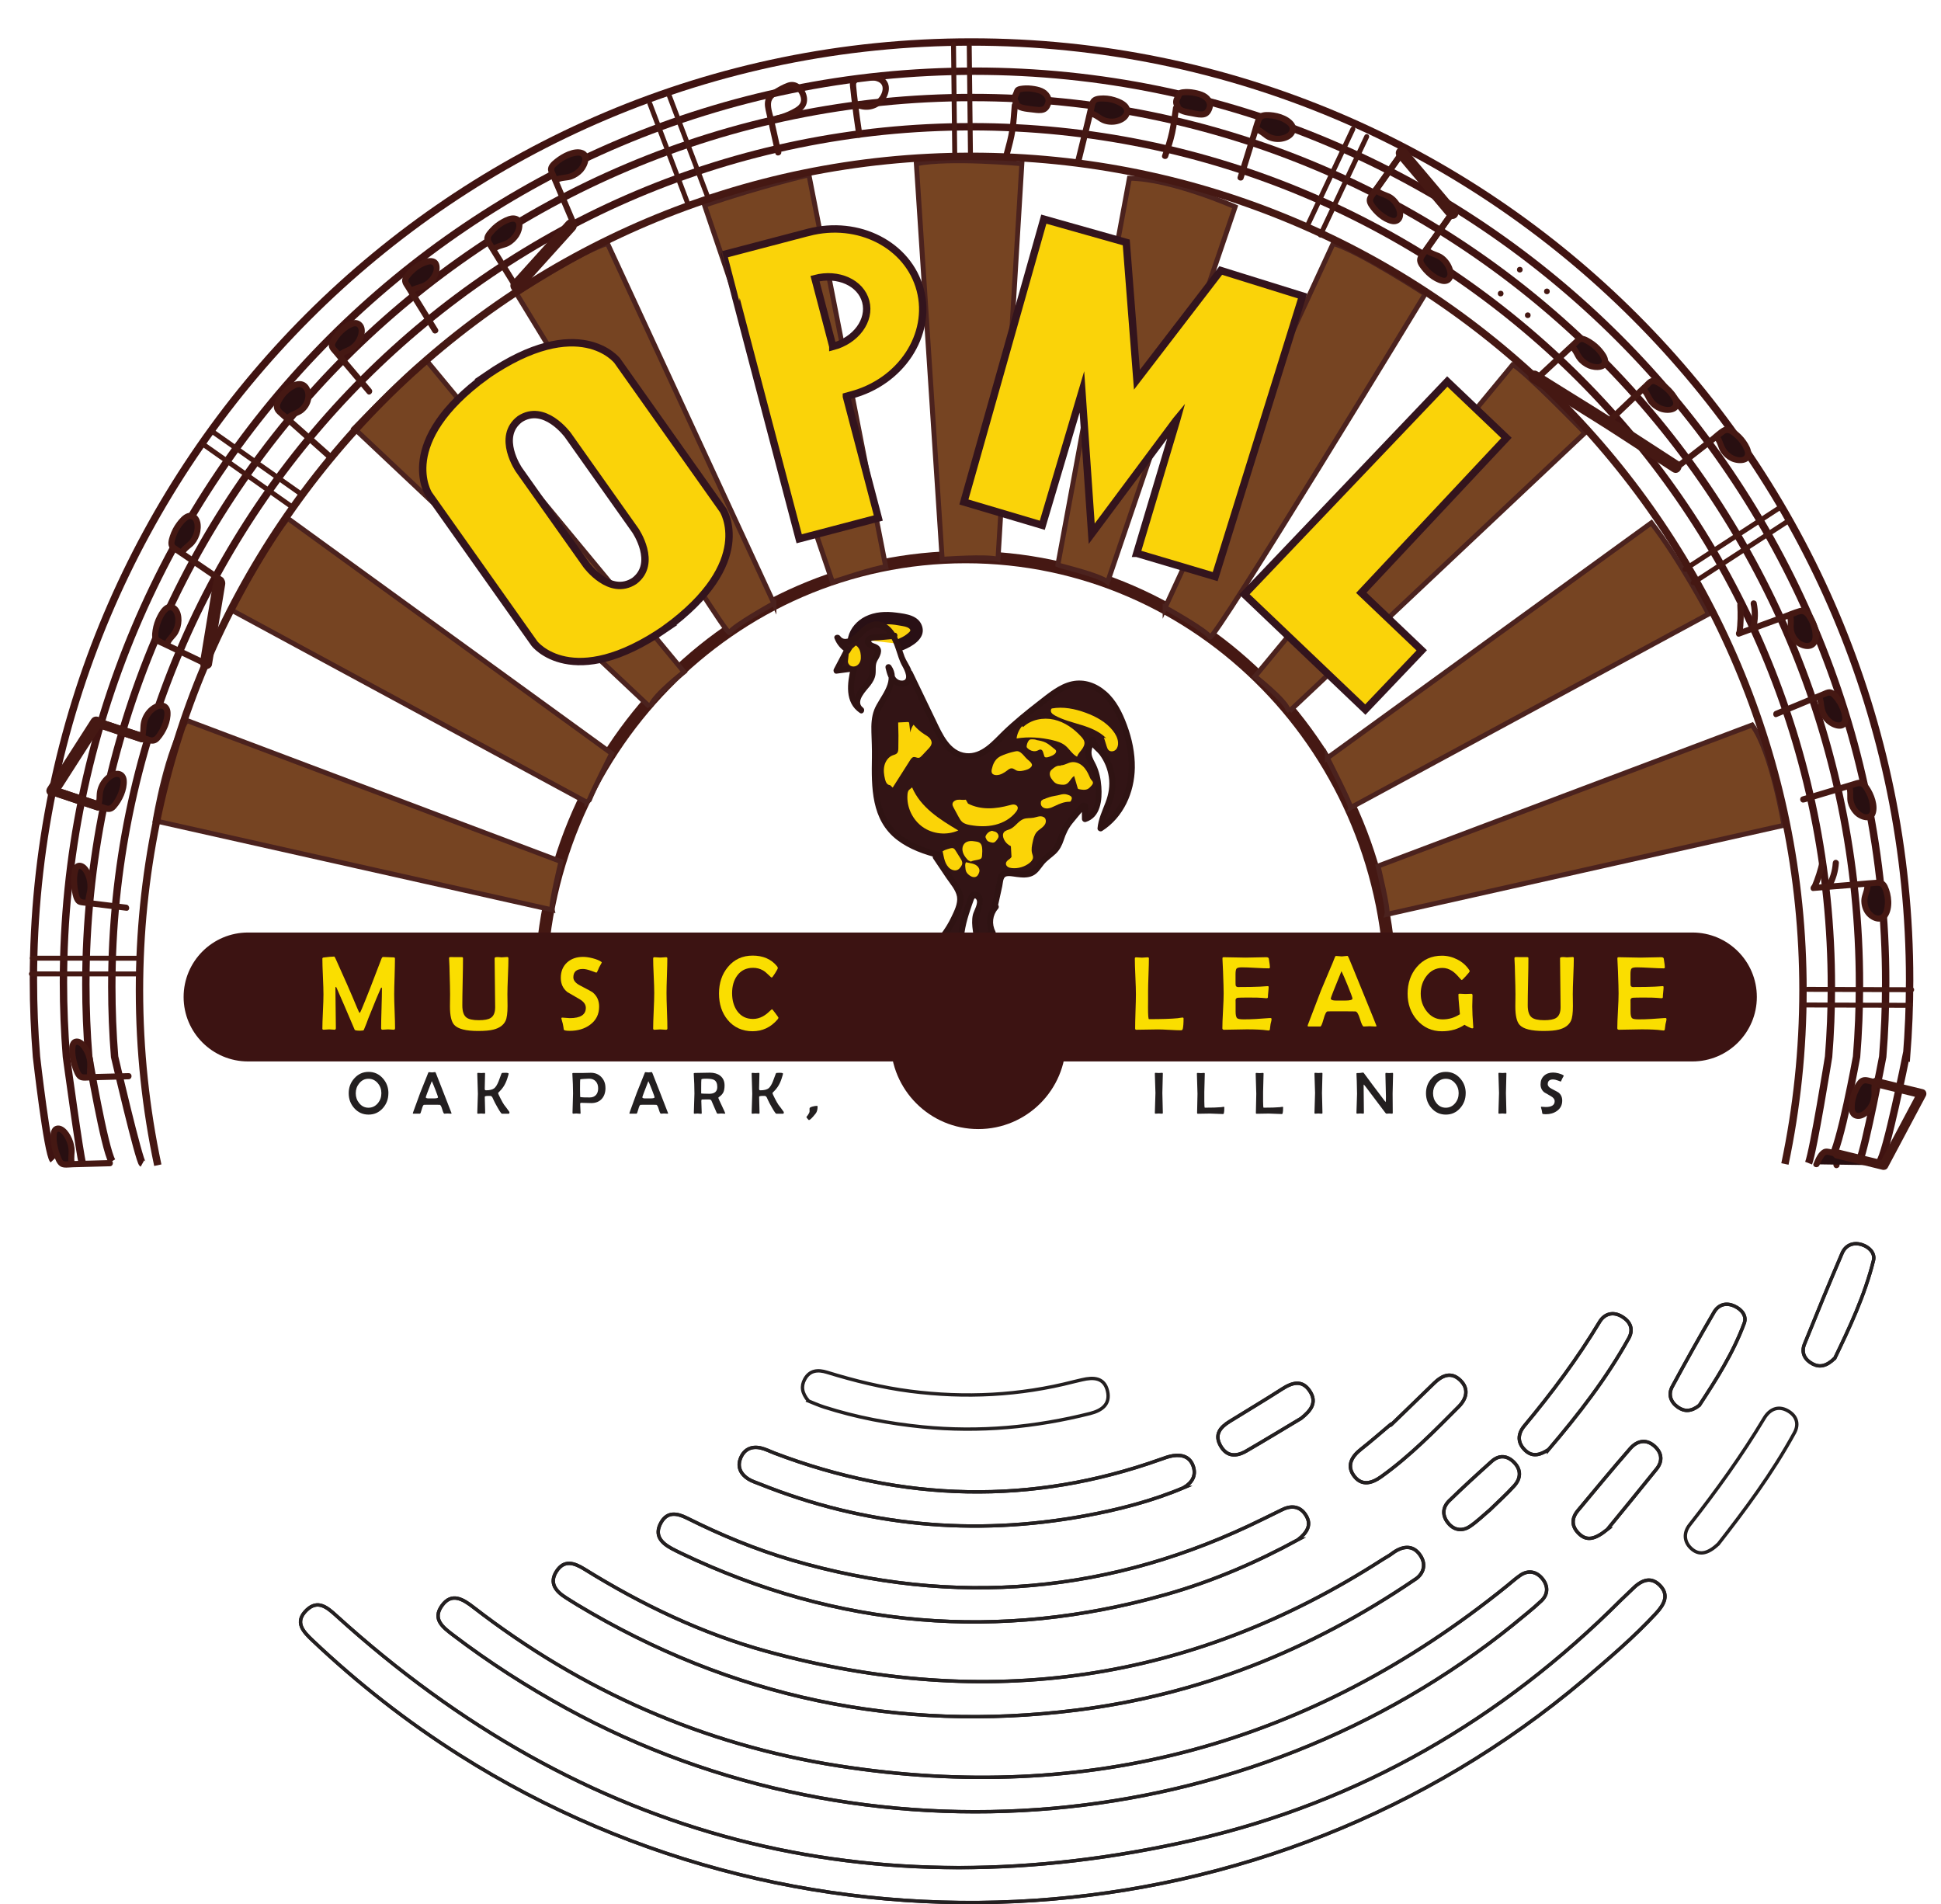 <?xml version="1.0" encoding="UTF-8"?><svg xmlns="http://www.w3.org/2000/svg" viewBox="0 0 575.17 564.2"><defs><style>.cls-1{stroke:#231f20;}.cls-1,.cls-2,.cls-3,.cls-4,.cls-5,.cls-6{stroke-miterlimit:10;}.cls-1,.cls-2,.cls-7,.cls-4,.cls-5{fill:none;}.cls-8{fill:#291015;}.cls-2{stroke:#401311;}.cls-2,.cls-3,.cls-5{stroke-width:2.19px;}.cls-3{fill:#fad309;stroke:#33141d;}.cls-9{fill:#321415;}.cls-10{fill:#2f1313;}.cls-11,.cls-12{fill:#280f11;}.cls-13{fill:#fade00;}.cls-14{fill:#451813;}.cls-15{fill:#3c1312;}.cls-16{fill:#fbd407;}.cls-17{fill:#461611;}.cls-12{stroke-linecap:round;stroke-linejoin:round;}.cls-12,.cls-4,.cls-5{stroke:#451813;}.cls-12,.cls-6{stroke-width:1.46px;}.cls-4{stroke-width:3.65px;}.cls-18{fill:#231f20;}.cls-19{fill:#fbd20d;}.cls-6{fill:#764422;stroke:#4b221e;}</style></defs><g id="Coaster_Edits"><g><path class="cls-1" d="M469.25,497.8c7.41-6.34,14.85-12.62,21.49-19.81,2.48-2.68,3.9-5.47,1.1-8.29-2.9-2.91-5.8-1.23-8.26,1.26-1.04,1.06-2.17,2.03-3.22,3.08-35.45,35.5-77.58,59.88-126.28,71.05-95.99,22.03-181.2,.04-254.44-66.4-2.63-2.38-5.45-4.84-8.77-1.65-3.74,3.59-.98,6.42,1.79,9.04,13.42,12.7,27.89,24.04,43.5,33.92,103.67,65.66,239.72,56.6,333.09-22.2Z"/><path class="cls-1" d="M448.5,481.29c2.76-2.31,5.64-4.5,8.24-6.98,2.19-2.08,1.99-4.69,.08-6.82-1.72-1.91-4.03-2.31-6.3-.76-1.39,.95-2.66,2.1-3.97,3.16-58.11,46.98-124.24,64.82-197.92,53.34-40.02-6.24-76.22-22.18-108.36-47.03-3-2.32-6.41-4.52-9.32-.46-2.89,4.02,.28,6.4,3.33,8.72,10.64,8.08,21.82,15.26,33.53,21.68,88.82,48.67,202.07,38.7,280.69-24.84Z"/><path class="cls-1" d="M419.22,468.03c2.1-1.3,3.83-4.08,1.58-7.32-2.22-3.19-5.4-2.63-8.32-.41-.84,.64-1.79,1.12-2.68,1.69-56.7,36.58-117.64,45.05-182.44,27.32-19.32-5.29-37.23-13.9-54.22-24.43-3.09-1.92-6.01-2.79-8.25,.69-2.25,3.51-.14,5.94,2.84,7.82,1.08,.68,2.14,1.37,3.23,2.02,45.73,27.56,95.13,37.91,148.04,31.27,36.15-4.54,69.14-17.55,100.22-38.66Z"/><path class="cls-1" d="M384.71,456.16c2.59-2.1,3.95-4.27,2.42-6.95-1.61-2.81-4.17-3.36-7.1-1.96-1.91,.92-3.81,1.85-5.7,2.79-44.92,22.23-91.44,26.24-139.53,12.23-10.81-3.15-21.16-7.45-31.22-12.49-2.88-1.44-5.82-2.05-7.72,1.39-2.04,3.71,.08,5.96,3.2,7.64,.93,.5,1.88,.97,2.84,1.43,46.3,22.13,94.16,26.14,143.5,12.22,13.9-3.92,27.11-9.63,39.32-16.3Z"/><path class="cls-1" d="M350.83,440.75c2.57-1.59,3.6-3.61,2.82-6.14-.9-2.93-3.26-3.72-6.06-3.3-1.24,.19-2.46,.65-3.65,1.07-38.33,13.67-76.43,12.57-114.32-1.8-1.39-.53-2.73-1.23-4.16-1.56-2.89-.67-5.1,.51-6.09,3.24-.91,2.49,.21,4.58,2.39,5.95,1.06,.67,2.31,1.04,3.49,1.52,31.11,12.44,63.17,15.42,96.08,9.42,10.22-1.86,20.25-4.48,29.51-8.4Z"/><path class="cls-1" d="M458.88,429.49c8.88-10.41,17.16-21.08,23.75-32.96,1.5-2.7,.51-4.94-2.02-6.46-2.67-1.6-5.18-.81-6.62,1.59-6.56,10.9-14.15,21.04-22.28,30.79-2.1,2.52-2.04,5.13,.33,7.34,2.29,2.13,4.69,1.08,6.84-.3Z"/><path class="cls-1" d="M412.17,422.2l-.12-.13c-2.91,2.44-5.77,4.96-8.75,7.31-2.88,2.26-4.36,5.05-1.89,8.12,2.24,2.79,5.13,1.99,7.88,.02,8.47-6.06,15.71-13.45,23.01-20.8,2.34-2.36,3.05-5.3,.38-7.83-2.74-2.59-5.39-1.35-7.76,.97-4.22,4.13-8.49,8.22-12.73,12.33Z"/><path class="cls-1" d="M543.71,402.4c4.22-8.76,8.85-18.47,11.45-28.96,.54-2.17-1.31-4.02-3.51-4.69-2.55-.78-4.78,.2-5.8,2.59-3.82,8.92-7.51,17.91-11.14,26.91-1.03,2.55,.09,4.61,2.39,5.84,2.06,1.1,4.09,.78,6.61-1.69Z"/><path class="cls-1" d="M476.3,453.15c4.22-5.17,9.44-11.51,14.58-17.9,1.89-2.35,1.6-4.8-.58-6.76-2.54-2.27-5.22-1.61-7.24,.71-5.26,6.02-10.35,12.2-15.48,18.34-1.91,2.29-1.92,4.63,.2,6.76,2.44,2.46,4.91,1.76,8.53-1.15Z"/><path class="cls-1" d="M503.56,416.38c4.86-7.43,10.01-15.41,13.31-24.36,.78-2.11-.73-4.05-2.91-5.04-2.53-1.16-4.75-.42-6.04,1.79-4.26,7.27-8.37,14.64-12.38,22.05-1.26,2.33-.52,4.58,1.67,6.11,1.93,1.35,3.93,1.36,6.35-.55Z"/><path class="cls-1" d="M385.56,420.24c2.7-2.17,4.88-4.58,2.59-8.06-2.26-3.45-5.21-2.58-8.22-.65-5.13,3.3-10.37,6.41-15.55,9.62-2.77,1.71-4.63,3.86-2.68,7.25,1.9,3.3,4.71,3.19,7.6,1.52,5.46-3.16,10.84-6.45,16.26-9.68Z"/><path class="cls-1" d="M441.46,447.38c2.42-2.37,4.95-4.64,7.22-7.14,1.94-2.13,2.16-4.64,.07-6.85-2.03-2.16-4.47-2.44-6.75-.4-4.26,3.81-8.47,7.67-12.56,11.65-2.13,2.07-2.1,4.59-.15,6.82,1.79,2.03,4.14,2.22,6.3,.77,2.09-1.41,3.92-3.21,5.86-4.85Z"/><path class="cls-1" d="M469.25,497.79c-93.37,78.8-229.42,87.87-333.09,22.2-15.61-9.89-30.08-21.23-43.5-33.92-2.77-2.62-5.53-5.44-1.79-9.04,3.33-3.19,6.15-.74,8.77,1.65,73.25,66.45,158.45,88.43,254.44,66.4,48.69-11.17,90.83-35.56,126.28-71.05,1.05-1.05,2.17-2.02,3.22-3.08,2.46-2.49,5.36-4.17,8.26-1.26,2.81,2.82,1.38,5.6-1.1,8.29-6.64,7.19-14.08,13.47-21.49,19.81Z"/><path class="cls-1" d="M448.5,481.29c-78.62,63.53-191.87,73.51-280.69,24.84-11.72-6.42-22.9-13.6-33.53-21.68-3.05-2.32-6.22-4.7-3.33-8.72,2.92-4.05,6.32-1.86,9.32,.46,32.14,24.85,68.34,40.79,108.36,47.03,73.69,11.49,139.82-6.36,197.92-53.34,1.32-1.06,2.58-2.21,3.97-3.16,2.27-1.55,4.59-1.15,6.3,.76,1.91,2.13,2.1,4.74-.08,6.82-2.6,2.48-5.48,4.67-8.24,6.98Z"/><path class="cls-1" d="M419.22,468.03c-31.08,21.11-64.07,34.12-100.22,38.66-52.92,6.64-102.31-3.71-148.04-31.27-1.09-.66-2.15-1.35-3.23-2.02-2.98-1.87-5.09-4.31-2.84-7.82,2.23-3.48,5.16-2.61,8.25-.69,16.99,10.53,34.9,19.15,54.22,24.43,64.8,17.73,125.74,9.26,182.44-27.32,.89-.57,1.84-1.05,2.68-1.69,2.92-2.23,6.1-2.79,8.32,.41,2.25,3.23,.53,6.02-1.58,7.32Z"/><path class="cls-1" d="M384.71,456.16c-12.21,6.67-25.41,12.38-39.32,16.3-49.35,13.92-97.21,9.91-143.5-12.22-.96-.46-1.91-.92-2.84-1.43-3.12-1.69-5.25-3.94-3.2-7.64,1.89-3.43,4.83-2.83,7.72-1.39,10.06,5.03,20.42,9.34,31.22,12.49,48.09,14.01,94.61,10,139.53-12.23,1.9-.94,3.8-1.88,5.7-2.79,2.93-1.41,5.5-.86,7.1,1.96,1.53,2.68,.17,4.86-2.42,6.95Z"/><path class="cls-1" d="M350.83,440.75c-9.26,3.92-19.29,6.53-29.51,8.4-32.9,6.01-64.96,3.03-96.08-9.42-1.18-.47-2.43-.85-3.49-1.52-2.18-1.37-3.3-3.46-2.39-5.95,.99-2.73,3.2-3.91,6.09-3.24,1.43,.33,2.77,1.04,4.16,1.56,37.89,14.37,75.99,15.47,114.32,1.8,1.19-.43,2.41-.88,3.65-1.07,2.8-.42,5.15,.37,6.06,3.3,.78,2.53-.25,4.55-2.82,6.14Z"/><path class="cls-1" d="M239.56,415.07c-1.97-2.34-2.21-4.36-1.1-6.41,1.49-2.74,3.96-2.88,6.59-2.07,8.09,2.49,16.29,4.53,24.69,5.61,16.3,2.09,32.46,1.3,48.41-2.81,.82-.21,1.64-.38,2.46-.58,3.39-.81,6.64-.71,7.58,3.35,.9,3.91-1.71,5.76-5.14,6.63-16.32,4.12-32.85,5.64-49.65,3.98-9.92-.99-19.65-2.82-29.15-5.86-1.79-.57-3.5-1.36-4.7-1.83Z"/><path class="cls-1" d="M509.19,457.44c-3.14,3.01-5.78,3.52-8.14,1.26-2.05-1.96-2.17-4.61-.37-6.9,7.95-10.12,15.46-20.54,22.09-31.58,1.53-2.55,4.02-3.92,7.01-2.22,2.58,1.47,3.39,3.88,1.97,6.5-6.59,12.07-14.81,23.03-22.55,32.94Z"/><path class="cls-1" d="M458.88,429.49c-2.15,1.38-4.55,2.42-6.84,.3-2.37-2.2-2.43-4.81-.33-7.34,8.13-9.75,15.72-19.89,22.28-30.79,1.44-2.39,3.95-3.19,6.62-1.59,2.53,1.52,3.51,3.76,2.02,6.46-6.59,11.87-14.87,22.55-23.75,32.96Z"/><path class="cls-1" d="M412.17,422.2c4.25-4.11,8.51-8.2,12.73-12.33,2.37-2.33,5.03-3.56,7.76-.97,2.67,2.53,1.96,5.47-.38,7.83-7.29,7.34-14.54,14.74-23.01,20.8-2.75,1.97-5.64,2.76-7.88-.02-2.46-3.07-.99-5.85,1.89-8.12,2.99-2.35,5.84-4.87,8.75-7.31l.12,.13Z"/><path class="cls-1" d="M543.71,402.4c-2.52,2.47-4.55,2.78-6.61,1.69-2.31-1.23-3.42-3.29-2.39-5.84,3.63-9,7.32-17.99,11.14-26.91,1.03-2.39,3.25-3.37,5.8-2.59,2.21,.67,4.05,2.53,3.51,4.69-2.6,10.49-7.23,20.21-11.45,28.96Z"/><path class="cls-1" d="M476.3,453.15c-3.62,2.91-6.09,3.6-8.53,1.15-2.12-2.13-2.11-4.48-.2-6.76,5.13-6.14,10.22-12.32,15.48-18.34,2.02-2.31,4.71-2.98,7.24-.71,2.18,1.95,2.47,4.41,.58,6.76-5.14,6.4-10.36,12.73-14.58,17.9Z"/><path class="cls-1" d="M503.56,416.38c-2.42,1.91-4.43,1.89-6.35,.55-2.19-1.53-2.93-3.78-1.67-6.11,4.01-7.42,8.12-14.78,12.38-22.05,1.29-2.2,3.51-2.95,6.04-1.79,2.18,1,3.69,2.93,2.91,5.04-3.29,8.95-8.44,16.93-13.31,24.36Z"/><path class="cls-1" d="M385.56,420.24c-5.42,3.23-10.8,6.52-16.26,9.68-2.89,1.67-5.7,1.78-7.6-1.52-1.95-3.39-.09-5.54,2.68-7.25,5.18-3.21,10.43-6.32,15.55-9.62,3.01-1.94,5.96-2.8,8.22,.65,2.29,3.49,.11,5.89-2.59,8.06Z"/><path class="cls-1" d="M441.47,447.38c-1.94,1.63-3.77,3.44-5.86,4.85-2.16,1.45-4.52,1.27-6.3-.77-1.96-2.23-1.98-4.74,.15-6.82,4.09-3.99,8.31-7.84,12.56-11.65,2.28-2.04,4.72-1.76,6.75,.4,2.08,2.21,1.87,4.71-.07,6.85-2.27,2.5-4.8,4.77-7.22,7.14Z"/></g></g><g id="Coaster_OPML_design"><g><path class="cls-2" d="M535.94,344.62c1.44-3.71,5.92-31.52,5.92-31.52,.55-6.85,.83-13.78,.83-20.77,0-140.71-114.07-254.78-254.78-254.78S33.13,151.61,33.13,292.33c0,6.99,.28,13.92,.83,20.77,0,0,7.26,31.08,8.25,31.63"/><path class="cls-2" d="M542.48,343.51c2.77-3.33,7.67-30.41,7.67-30.41,.57-7.07,.86-14.21,.86-21.42,0-145.13-117.65-262.79-262.79-262.79S25.44,146.54,25.44,291.67c0,7.21,.29,14.36,.86,21.42,0,0,4.62,27.2,6.89,30.97"/><path class="cls-7" d="M412.36,312.93c.87-6.14,1.32-12.42,1.32-18.8,0-71.37-56.39-129.23-125.95-129.23s-125.95,57.86-125.95,129.23c0,6.39,.45,12.66,1.32,18.8l-120.05,.05c-.45-6.1-.68-12.26-.68-18.47,0-136.44,110.61-247.04,247.04-247.04s247.04,110.61,247.04,247.04c0,6.2-.23,12.34-.68,18.42"/><path class="cls-4" d="M161.5,312.91c-.87-6.13-1.32-12.4-1.32-18.78,0-71.29,56.39-129.07,125.95-129.07s125.95,57.79,125.95,129.07c0,6.38-.45,12.65-1.32,18.78"/><path class="cls-2" d="M557,344.2c1.91-1.86,7.79-31.18,7.79-31.18l.17,.07c.6-7.47,.91-15.03,.91-22.66,0-153.53-124.46-277.99-277.99-277.99S9.9,136.91,9.9,290.43c0,7.63,.31,15.19,.91,22.66,0,0,3.26,28.75,4.97,30.58"/><path class="cls-2" d="M551.02,343.89c1.77-3.88,6.88-30.8,6.88-30.8,.59-7.26,.88-14.6,.88-22.01,0-149.11-120.88-269.99-269.99-269.99S18.8,141.97,18.8,291.09c0,7.41,.3,14.75,.88,22.01,0,0,4.03,29.52,4.75,31.63"/><g><path class="cls-11" d="M544.2,345.2c-.03-1.03-.18-2.08,.24-3.05"/><path class="cls-14" d="M545.11,345.2c-.02-.72-.1-1.44,0-2.15l-.03,.24c.04-.31,.12-.61,.24-.9,.08-.2,.01-.52-.09-.7-.11-.19-.33-.37-.55-.42-.23-.05-.5-.04-.7,.09s-.32,.31-.42,.55c-.44,1.04-.3,2.19-.27,3.29,.01,.48,.41,.93,.91,.91s.93-.4,.91-.91h0Z"/></g><g><path class="cls-11" d="M558.19,345.27c-5.38-1.32-10.76-2.63-16.14-3.95-.35-.09-.71-.17-1.08-.08-.54,.14-.95,.63-1.29,1.11-.57,.81-1.04,1.7-1.4,2.62"/><path class="cls-14" d="M558.43,344.39c-4.23-1.03-8.46-2.07-12.68-3.1-1.03-.25-2.05-.5-3.08-.75-.81-.19-1.65-.4-2.42,.01-1.45,.76-2.26,2.74-2.85,4.18-.44,1.09,1.32,1.56,1.76,.48,.3-.74,.67-1.46,1.12-2.13,.17-.25,.35-.59,.61-.77,.52-.37,1.13-.06,1.68,.08l5,1.22c3.46,.85,6.92,1.69,10.38,2.54,1.14,.28,1.63-1.48,.48-1.76h0Z"/></g><path class="cls-6" d="M313.47,167.36c.55,.33,12.53,3.04,14.74,5.1l37.8-111.18s-18.89-8.36-31.34-8.47l-21.2,114.55Z"/><path class="cls-6" d="M345.26,180s12.36,6.87,13.28,8.76,63.78-101.65,63.78-101.65c0,0-20.17-13.08-27.27-14.96l-49.79,107.86Z"/><path class="cls-6" d="M382.14,210.68l87.51-82.44s-18.73-19.29-21.39-20.17l-76.37,92.34s8.73,6.83,9.78,9.8l.48,.48Z"/><path class="cls-6" d="M393.33,224.57s7.15,14.05,6.9,14.72l106.08-57.36s-8.65-16.29-16.96-27.02l-96.02,69.67Z"/><path class="cls-6" d="M408.35,256.6s3.1,12.64,2.66,14.3l117.61-26.38s-3.55-21.73-9.42-29.71l-110.85,41.79Z"/><path class="cls-6" d="M229.33,178.77s-12.24,6.79-13.15,8.66-63.16-100.49-63.16-100.49c0,0,19.98-12.93,27-14.79l49.31,106.63Z"/><path class="cls-6" d="M192.45,209.35L104.94,126.91s18.73-19.29,21.39-20.17l76.37,92.34s-8.73,6.83-9.78,9.8l-.48,.48Z"/><path class="cls-6" d="M173.86,237.68l-105.58-57.09s8.65-16.29,16.96-27.02l96.02,69.67s-5.34,10.5-6.63,13.78l-.77,.67Z"/><path class="cls-6" d="M166.24,255.27s-3.1,12.64-2.66,14.3l-117.61-26.38s3.55-21.73,9.42-29.71l110.85,41.79Z"/><path class="cls-6" d="M279.19,165.71s13.38-.98,16.54,0l7.07-117.21s-21.53-1.97-31.26,0l7.65,117.21Z"/><path class="cls-6" d="M246.68,172.47s12.97-4.35,15.8-4.52l-22.78-116.14s-13.3,3.02-30.93,8.98l37.91,111.68Z"/><g><path class="cls-19" d="M253.09,189.27c.63-2.83,3.21-4.92,6-5.7s5.77-.45,8.61,.12c.98,.2,1.98,.43,2.78,1.02s1.36,1.63,1.09,2.59c-.16,.59-.59,1.06-1.04,1.46-.97,.88-2.1,1.59-3.33,2.07"/><path class="cls-8" d="M254.85,189.76c.94-3.84,5.23-4.95,8.69-4.79,1.12,.05,2.22,.21,3.32,.42,.81,.16,1.86,.26,2.53,.79,.7,.56,.28,.91-.27,1.4-.7,.62-1.54,1.14-2.41,1.5-.91,.37-1.56,1.21-1.27,2.24,.24,.86,1.33,1.65,2.24,1.27,2.65-1.08,6.57-3.38,5.63-6.83s-4.79-3.87-7.69-4.25c-3.12-.41-6.33-.27-9.19,1.15-2.45,1.22-4.45,3.43-5.1,6.12-.56,2.28,2.96,3.25,3.52,.97h0Z"/></g><g><path class="cls-9" d="M269.63,199.5l7.39,15.35c.98,2.04,1.98,4.11,3.44,5.84s3.47,3.12,5.73,3.37c2.19,.25,4.39-.6,6.2-1.84s3.33-2.87,4.9-4.41c3.91-3.85,8.24-7.25,12.58-10.6,2.81-2.17,5.86-4.41,9.4-4.64,3.17-.2,6.28,1.31,8.55,3.53s3.76,5.1,4.93,8.05c2.13,5.38,3.25,11.28,2.34,16.99s-4.01,11.22-8.93,14.29c.22-3.33,2.17-6.28,3.03-9.5,1.44-5.41-.51-11.57-4.8-15.17l-.67-1.54c-.64,1.31-1.3,2.71-1.16,4.16,.12,1.3,.87,2.45,1.43,3.64,1.21,2.57,1.58,5.47,1.53,8.31-.03,1.5-.18,3.02-.79,4.39s-1.74,2.57-3.2,2.95l-.05-3.88-.49-.1-3.26,3.93c-.97,1.16-1.94,2.35-2.56,3.72-.69,1.53-.92,3.27-1.84,4.68-1.1,1.69-3.03,2.65-4.36,4.16-.99,1.12-1.69,2.56-2.98,3.32-1.2,.71-2.69,.68-4.08,.52s-2.8-.42-4.17-.13c-.3,.07-.61,.17-.8,.4-.16,.2-.22,.45-.28,.7-.62,2.82-1.25,5.65-1.87,8.47l.3,.22c-1.89,2.03-2.27,5.29-.9,7.7-1.14,.52-2.31,.97-3.51,1.36-.26,.08-.56,.16-.81,.04-.31-.15-.41-.54-.46-.89-.34-2.01-.67-4.1-.1-6.05,.27-.91,.72-1.75,.94-2.67s.17-1.98-.47-2.68c-.36-.39-.97-.62-1.41-.33-.28,.18-.4,.51-.52,.82-1.24,3.42-2.49,6.88-2.94,10.48-.06,.5-.14,1.05-.52,1.38-.37,.31-.91,.32-1.39,.27-1.18-.1-2.34-.36-3.45-.76,2.03-2.62,3.59-5.6,4.6-8.76,.27-.84,.5-1.71,.44-2.59-.09-1.41-.91-2.66-1.7-3.84-1.85-2.75-3.69-5.5-5.54-8.25l1.26-.5c-5.97-1.48-12.15-3.87-15.7-8.87-2.43-3.42-3.35-7.71-3.59-11.9s.13-8.39-.02-12.58c-.11-3.08-.48-6.26,.54-9.17,.8-2.28,2.38-4.19,3.43-6.37s1.49-4.95,.03-6.88c.33,1.41,.69,2.89,1.69,3.93s2.87,1.4,3.87,.35c.7-.74,.74-1.91,.43-2.88s-.92-1.81-1.4-2.71c-1.24-2.31-1.64-4.98-2.81-7.32s-3.59-4.45-6.16-3.94c-1.4,.28-2.53,1.26-3.55,2.24s-2.05,2.04-3.38,2.54-3.08,.24-3.8-.97c.53,1.48,1.61,2.76,2.99,3.54-1.09,2.08-2.18,4.15-3.27,6.23l5.14-.67c-.52,2.19-1.04,4.42-.86,6.66s1.16,4.54,3.07,5.75c-1.15-.76-1.39-2.4-.96-3.7s1.39-2.35,2.28-3.39,1.77-2.19,1.98-3.54c.21-1.27-.19-2.63,.3-3.81,.51-1.23,1.93-2.44,1.26-3.6-.35-.6-1.11-.78-1.76-1.04s-1.33-.84-1.15-1.51c.17-.67,1.02-.85,1.71-.91,2.06-.18,4.11-.35,6.17-.53"/><path class="cls-10" d="M268.84,199.96c1.97,4.09,3.94,8.19,5.91,12.28,1.69,3.5,3.18,7.51,6.12,10.19,2.62,2.38,6.04,3.23,9.39,1.94,3.75-1.45,6.34-4.71,9.2-7.38,3.21-3,6.65-5.73,10.12-8.42,3.08-2.39,6.54-5.28,10.67-5.1,8.5,.39,12.34,10.99,13.69,17.94,1.65,8.53-.54,18.31-8.25,23.23l1.37,.79c.26-3,1.86-5.63,2.76-8.46,.75-2.35,.91-4.81,.53-7.24s-1.32-4.76-2.73-6.75c-.69-.98-1.58-1.72-2.32-2.63-.36-.44-.56-1.04-.8-1.59-.27-.62-1.3-.58-1.58,0-.86,1.78-1.65,3.63-1.11,5.63,.51,1.88,1.69,3.49,2.2,5.4,.91,3.43,1.69,10.62-2.73,12.01l1.15,.88-.05-3.88c0-.38-.28-.8-.67-.88l-.49-.1c-.3-.06-.68-.02-.89,.23-2.37,2.86-5.29,5.65-6.51,9.24-.63,1.86-1.15,3.42-2.67,4.76-1.21,1.06-2.48,1.97-3.47,3.26-1.27,1.67-2.24,2.92-4.53,2.89-1.89-.02-3.8-.66-5.68-.18-1.74,.44-1.8,2.11-2.13,3.62-.48,2.2-.97,4.39-1.45,6.59-.1,.43,.07,.78,.42,1.03l.3,.22-.18-1.43c-2.15,2.46-2.58,5.91-1.05,8.8l.33-1.25c-.93,.42-1.88,.77-2.84,1.12-.29,.1-.44,.22-.57,.07-.18-.2-.16-.93-.2-1.21-.25-1.71-.33-3.41,.27-5.06,.67-1.87,1.91-5.76-1.19-6.34-1.17-.22-1.84,.6-2.22,1.58-.63,1.62-1.19,3.28-1.7,4.94s-.93,3.35-1.18,5.07c-.04,.25-.02,.83-.16,1.08-.35,.57-1.06,.38-1.57,.3-.88-.13-1.73-.37-2.57-.66l.55,1.34c1.4-1.84,2.59-3.82,3.53-5.93,.82-1.85,1.81-4.02,1.61-6.09-.21-2.17-1.73-3.99-2.91-5.74-1.48-2.2-2.95-4.4-4.43-6.6l-.55,1.34,1.26-.5c.78-.31,.95-1.52,0-1.76-3.91-.98-7.82-2.27-11.16-4.59-3.59-2.48-5.8-6.11-6.78-10.33-1.09-4.72-.72-9.61-.67-14.41s-1.01-9.56,1.26-13.79c1.96-3.64,5.47-8.07,2.59-12.23-.58-.84-1.91-.34-1.67,.7,.42,1.8,.98,3.84,2.63,4.9,1.34,.86,3.28,.99,4.46-.22,1.28-1.31,.96-3.29,.24-4.79-.54-1.11-1.24-2.11-1.7-3.27-.4-1.02-.7-2.07-1.05-3.1-1.13-3.39-3.51-7.65-7.72-7.29-1.98,.17-3.48,1.52-4.84,2.84-1.19,1.14-3.96,3.63-5.47,1.49-.55-.78-2.07-.33-1.67,.7,.68,1.74,1.8,3.11,3.41,4.08l-.33-1.25c-1.09,2.08-2.18,4.15-3.27,6.23-.28,.54,.05,1.47,.79,1.37l5.14-.67-.88-1.15c-1.09,4.62-1.91,10.35,2.62,13.44,.99,.68,1.83-.88,.92-1.58-2.36-1.8,1.09-5.08,2.17-6.48,.77-1,1.41-2.09,1.58-3.36,.19-1.44-.2-2.82,.59-4.12,1.03-1.69,1.91-3.7-.41-4.8-.26-.12-1.57-.47-1.45-.88,.08-.27,1.95-.27,2.14-.29,1.58-.14,3.16-.27,4.75-.41,1.16-.1,1.17-1.92,0-1.82-1.9,.16-3.8,.31-5.7,.49-1.12,.1-2.47,.21-2.97,1.4s.44,2.27,1.48,2.76c.83,.39,1.75,.47,1.24,1.56-.3,.64-.79,1.18-1.07,1.83-.68,1.56-.03,3.26-.6,4.82s-2.02,2.77-3,4.14c-1.5,2.1-1.95,5.01,.32,6.74l.92-1.58c-3.73-2.55-2.65-7.7-1.78-11.38,.12-.51-.26-1.24-.88-1.15l-5.14,.67,.79,1.37c1.09-2.08,2.18-4.15,3.27-6.23,.23-.44,.11-.98-.33-1.25-1.17-.71-2.07-1.71-2.57-2.99l-1.67,.7c1.72,2.44,4.83,1.83,6.89,.19,1.34-1.06,2.42-2.59,4-3.31,1.76-.79,3.51,.09,4.73,1.39,2.46,2.63,2.65,6.68,4.41,9.74,.6,1.05,2.33,4.46-.33,4.26-2.02-.15-2.55-2.66-2.92-4.23l-1.67,.7c2.78,4.04-2.02,8.54-3.41,12.14-.83,2.13-.92,4.45-.85,6.71,.08,2.49,.19,4.96,.15,7.46-.15,8.84-.25,18.51,7.46,24.43,3.65,2.8,8.09,4.34,12.51,5.44v-1.76l-1.26,.5c-.51,.2-.9,.8-.55,1.34,1.29,1.92,2.59,3.85,3.88,5.77,1.11,1.65,2.85,3.55,3.18,5.56s-.88,4.32-1.7,6.04c-.87,1.83-1.94,3.54-3.17,5.15-.38,.5,.05,1.17,.55,1.34,1.37,.47,3.21,1.06,4.67,.76s1.69-1.5,1.88-2.76c.27-1.8,.72-3.56,1.26-5.3,.28-.91,.59-1.81,.9-2.71,.16-.45,.32-.9,.48-1.34,.18-.49,.33-1.05,.81-.46,.85,1.04-.74,3.51-.98,4.58-.36,1.59-.23,3.22,0,4.82,.17,1.16,.24,2.73,1.71,2.88s3.32-.97,4.62-1.55c.46-.21,.54-.85,.33-1.25-1.13-2.13-.83-4.77,.76-6.59,.41-.47,.31-1.08-.18-1.43l-.3-.22,.42,1.03c.45-2.04,.9-4.08,1.35-6.12,.17-.78,.19-2.42,.96-2.82s2.39-.03,3.23,.07c1.62,.2,3.34,.36,4.87-.37s2.28-2.13,3.29-3.36,2.37-2.07,3.51-3.16,1.83-2.45,2.34-3.97c.63-1.92,1.36-3.49,2.64-5.07s2.52-3.05,3.79-4.57l-.89,.23,.49,.1-.67-.88,.05,3.88c0,.57,.58,1.06,1.15,.88,4.41-1.39,4.88-6.55,4.6-10.47-.16-2.26-.64-4.47-1.6-6.52-.46-.98-1.11-1.94-1.28-3.03-.21-1.36,.44-2.66,1.01-3.85h-1.58c.21,.48,.36,1.07,.65,1.5,.59,.89,1.6,1.55,2.26,2.42,1.46,1.94,2.42,4.27,2.76,6.67,.37,2.55-.05,5.01-.95,7.4-.97,2.57-2.16,4.99-2.41,7.76-.06,.69,.82,1.14,1.37,.79,6.32-4.04,9.57-11.36,9.69-18.71,.07-4.35-.85-8.69-2.36-12.75-1.34-3.61-3.13-7.26-6.08-9.84s-6.53-3.83-10.25-3.03-7.03,3.61-10.07,5.97c-3.59,2.79-7.13,5.65-10.4,8.81-2.92,2.83-6.27,6.96-10.82,6.49-4.86-.51-7.11-5.82-8.95-9.64l-6.97-14.47c-.51-1.06-2.08-.13-1.58,.92h0Z"/></g><path class="cls-16" d="M327.12,218.51l.8,2.57c.14,.45,.29,.92,.65,1.23,.59,.5,1.56,.34,2.09-.21s.71-1.38,.65-2.16c-.1-1.29-.75-2.47-1.55-3.48-2.01-2.54-4.97-4.15-8-5.27-3.22-1.19-6.72-1.89-10.09-1.28-.34,.28-.35,.83-.12,1.21s.62,.63,1,.84c2.46,1.36,5.23,2.02,7.91,2.85s5.39,1.92,7.35,3.93"/><path class="cls-16" d="M302.89,215.13c-.91,1.02-1.49,2.32-1.65,3.67,3.54-.59,7.18-.32,10.67,.51,1.32,.31,2.66,.72,3.72,1.56,1.27,1.01,2.08,2.59,3.52,3.33,.26-.8,.88-1.43,1.39-2.1s.96-1.5,.78-2.33c-.12-.55-.49-1.01-.86-1.43-2.18-2.43-4.98-4.41-8.16-5.13s-6.77-.02-9.14,2.23l-.27-.32Z"/><path class="cls-16" d="M263.75,232.63c-.42,0-.8-.27-1.03-.61s-.36-.75-.46-1.15c-.33-1.31-.5-2.7-.19-4.02s1.18-2.56,2.44-3.05c.47-.18,1-.28,1.33-.66,.31-.36,.34-.88,.36-1.36,.07-2.57,.05-5.15-.05-7.72,.92-.05,1.84-.09,2.77-.14,.12,0,.25,0,.35,.06,.12,.09,.15,.25,.16,.39,.11,.89,.22,1.78,.33,2.67,.11-.84,.44-1.65,.95-2.32,.9,1.09,1.97,2.04,3.16,2.8,.52,.33,1.07,.63,1.5,1.07s.76,1.03,.69,1.65c-.07,.63-.52,1.14-.95,1.6-.65,.69-1.3,1.39-1.95,2.08-.26,.28-.55,.57-.93,.62-.49,.06-.96-.31-1.45-.25-.49,.06-.82,.52-1.08,.93-1.72,2.71-3.45,5.42-5.17,8.13l-.78-.73Z"/><path class="cls-16" d="M269.4,234.01c-.36,.36-.45,.89-.49,1.4-.3,3.69,1.48,7.47,4.5,9.61s7.18,2.54,10.56,1.03c-2.72-1.63-5.45-3.28-7.89-5.32s-4.57-4.51-5.8-7.44l-.88,.72Z"/><path class="cls-16" d="M286.19,236.94c-.76,.15-1.54-.05-2.3,.01s-1.62,.54-1.65,1.31c-.01,.36,.16,.69,.33,1.01,.48,.88,.95,1.76,1.43,2.65,.32,.59,.65,1.2,1.16,1.63,.65,.55,1.52,.76,2.37,.91,2.44,.43,4.97,.5,7.38-.09s4.68-1.89,6.19-3.86c.31-.41,.61-.92,.45-1.41-.14-.43-.6-.69-1.05-.73s-.9,.08-1.33,.2c-2.03,.55-4.12,.93-6.23,.92s-4.23-.43-6.09-1.4l-.65-1.15Z"/><path class="cls-16" d="M251.49,193.72c.62-.48,.76-1.44,1.42-1.86l.56-.52c.07-.11,.24-.05,.34,.02,.43,.32,.74,.78,.94,1.28s.29,1.04,.33,1.57c.04,.55,.03,1.12-.14,1.64-.19,.58-.58,1.11-1.12,1.4s-1.22,.32-1.76,.03-.88-.93-.78-1.53l.22-2.03Z"/><path class="cls-16" d="M279.32,252.21c.22,.95,.36,1.93,.67,2.85s.83,1.82,1.63,2.37c.63,.43,1.47,.61,2.15,.28,.4-.19,.7-.54,.95-.9,.2-.3,.39-.63,.42-.98,.05-.54-.25-1.05-.54-1.51-.48-.76-.96-1.53-1.43-2.29-.17-.28-.36-.57-.66-.69-.3-.12-.63-.06-.95,.02-.55,.14-1.09,.31-1.62,.52l-.62,.35Z"/><path class="cls-16" d="M286.87,254.88c-.45-.48-.88-.98-1.2-1.56s-.51-1.23-.48-1.89,.32-1.31,.84-1.72c.41-.32,.94-.47,1.46-.51s1.04,.03,1.56,.11c.51,.07,1.05,.16,1.42,.52,.32,.31,.46,.76,.53,1.2,.12,.8,.07,1.62,.01,2.42-.02,.29-.05,.6-.23,.83-.15,.18-.36,.27-.58,.34-.82,.26-1.74,.25-2.5,.66"/><path class="cls-16" d="M286.26,255.47c-.28,.38-.26,.9-.22,1.37,.04,.5,.08,1.02,.3,1.47,.21,.43,.58,.78,.97,1.06,.3,.21,.62,.39,.98,.47s.75,.05,1.06-.15c.28-.17,.48-.46,.62-.76,.16-.33,.29-.69,.27-1.06-.03-.67-.51-1.26-1.09-1.6s-1.26-.47-1.92-.59l-.96-.21Z"/><path class="cls-16" d="M300.68,251.98c-.1,.38-.25,.74-.44,1.08"/><path class="cls-16" d="M299.71,253.92c-.21,.37-.59,.61-.93,.87s-.67,.6-.7,1.03c-.04,.41,.22,.8,.57,1.03s.76,.31,1.17,.35c1.85,.2,3.77-.35,5.24-1.51,.52-.41,1.02-.97,1.05-1.63,.02-.45-.18-.87-.29-1.31-.27-1.05-.04-2.16,.19-3.23,.22-1.04,.47-2.13,1.16-2.95,.39-.46,.89-.8,1.37-1.17s.94-.79,1.2-1.33,.26-1.24-.13-1.7c-.38-.44-1.02-.56-1.59-.49s-1.12,.28-1.69,.39c-1,.19-2.05,.04-3.01,.39-1.57,.57-2.46,2.32-4,2.99-.65,.29-1.45,.4-1.86,.98-.38,.53-.29,1.28-.03,1.89,.4,.96,1.17,1.75,2.12,2.19l.19,3.2Z"/><path class="cls-16" d="M293.76,246.19c-.74,.2-1.37,.76-1.67,1.47-.04,.1-.07,.2-.07,.3,0,.09,.04,.17,.07,.25,.13,.34,.28,.7,.56,.94,.23,.2,.54,.29,.83,.38,.35,.1,.72,.19,1.07,.07,.25-.09,.45-.29,.63-.49,.2-.23,.38-.49,.53-.75,.08-.14,.15-.28,.18-.43,.03-.18,0-.36-.05-.53-.13-.4-.44-.74-.82-.93-.2-.1-.4-.11-.61-.18-.25-.08-.38-.17-.66-.09Z"/><path class="cls-16" d="M309.98,236.78c-.18-.11-.41-.1-.61-.03s-.38,.19-.55,.31c-.09,.06-.19,.13-.25,.22-.07,.1-.1,.23-.12,.36-.03,.22-.05,.45-.01,.67,.08,.43,.4,.8,.79,1s.84,.25,1.28,.21c.77-.08,1.48-.44,2.18-.77,1.31-.63,2.7-1.21,4.16-1.21,.12,0,.25,0,.35-.07,.08-.05,.13-.15,.17-.23,.14-.28,.29-.59,.22-.9-.1-.44-.58-.65-1-.8-.3-.1-.6-.21-.92-.24-.75-.09-1.49,.17-2.22,.34-.63,.14-1.27,.21-1.89,.37-.4,.1-.78,.24-1.17,.37-.24,.08-.48,.17-.72,.25"/><path class="cls-16" d="M314.48,226.96c-.42-.17-.91-.12-1.34,.05s-.8,.45-1.15,.73c-.27,.22-.55,.45-.72,.75-.24,.43-.24,.97-.09,1.44s.44,.88,.75,1.27c.27,.34,.57,.66,.95,.88,.49,.28,1.07,.36,1.63,.41,.43,.03,.88,.05,1.28-.1,1.12-.41,1.5-1.84,2.51-2.47,.34,1.17,.69,2.34,1.03,3.51,.03,.1,.06,.2,.13,.27,.08,.08,.21,.11,.33,.13,.86,.17,1.79,.32,2.56-.08,.43-.23,.76-.6,1.08-.97,.23-.27,.48-.58,.44-.94-.04-.33-.33-.57-.54-.84-.25-.31-.39-.7-.55-1.06-.48-1.12-1.09-2.21-2.01-3.02s-2.17-1.29-3.37-1.07c-1,.19-1.9,.85-2.92,.89-.09,0-.18,0-.27,0"/><path class="cls-16" d="M293.91,227.81c-.09,.42-.16,.88,.05,1.26,.25,.44,.81,.59,1.32,.59,1.18-.01,2.25-.67,3.19-1.39,.4-.31,.85-.66,1.36-.63,.49,.03,.88,.41,1.33,.62,.66,.3,1.43,.2,2.14,.05,.85-.18,1.74-.45,2.29-1.13,.12-.15,.22-.32,.22-.51,0-.1-.03-.2-.07-.29-.27-.63-.89-1.02-1.39-1.48-.68-.63-1.19-1.44-1.95-1.97-.26-.18-.55-.32-.86-.36-.25-.03-.5,.02-.75,.07-1.19,.25-2.36,.6-3.48,1.05-.52,.21-1.04,.44-1.49,.78-1.06,.77-1.64,2.09-1.9,3.34Z"/><path class="cls-16" d="M307.48,219.42c-.5-.36-1.17-.37-1.79-.36-.18,0-.36,0-.52,.08-.17,.08-.29,.23-.4,.39-.3,.45-.48,.96-.54,1.5-.01,.11-.02,.22,.02,.33,.04,.12,.13,.22,.22,.31,.19,.18,.39,.34,.61,.48,.69,.42,1.58,.58,2.33,.25,.35-.15,.71-.41,1.08-.3,.37,.11,.54,.53,.65,.9,.1,.33,.2,.65,.3,.98,.03,.1,.07,.21,.14,.29,.09,.09,.23,.12,.35,.13,.37,.03,.74-.09,1.09-.21,.52-.18,1.04-.4,1.47-.76,.31-.25,.57-.66,.43-1.03-.08-.21-.27-.35-.45-.49-.85-.65-1.62-1.41-2.58-1.88-.88-.44-1.87-.61-2.84-.78"/><path class="cls-15" d="M501.5,276.29c10.55,0,19.1,8.55,19.1,19.1s-8.55,19.1-19.1,19.1H73.51c-10.55,0-19.1-8.55-19.1-19.1s8.55-19.1,19.1-19.1H501.5Z"/><g><path class="cls-13" d="M117.05,304.71c0,.26-.13,.38-.38,.38-.18,0-.46-.02-.83-.05-.37-.03-.65-.05-.84-.05s-.47,.01-.84,.05c-.38,.03-.66,.05-.84,.05-.26,0-.38-.17-.38-.51,0-1.3,.04-3.24,.12-5.84,.08-2.59,.12-4.54,.12-5.84,0-.19-.04-.29-.12-.29-.09,0-.16,.06-.21,.17-.52,1.11-1.75,4.09-3.69,8.92-.32,.93-.77,2.09-1.36,3.48-.07,.13-.44,.2-1.1,.2-.96,0-1.49-.09-1.59-.26-.35-.83-.84-1.99-1.49-3.48-.85-2.02-2.15-5.04-3.91-9.04-.03-.07-.1-.14-.2-.22-.08,.06-.12,.17-.12,.34,0,1.32,.02,3.29,.07,5.93,.05,2.64,.07,4.61,.07,5.93,0,.34-.13,.51-.38,.51-.17,0-.44-.02-.8-.05-.36-.03-.62-.05-.8-.05-.18,0-.46,.01-.82,.05-.36,.03-.64,.05-.82,.05-.26,0-.38-.1-.38-.29,0-1.13,.05-2.83,.16-5.09,.11-2.26,.16-3.96,.16-5.09s-.05-2.94-.16-5.29c-.11-2.35-.16-4.12-.16-5.29,0-.19,.12-.31,.35-.34,1.39-.18,2.44-.28,3.14-.28,.1,0,.25,.21,.43,.63,2.47,5.43,4.6,10.29,6.37,14.56,.42,1,.67,1.5,.75,1.5,.1,0,.32-.41,.66-1.23,1.39-3.31,3.31-8.22,5.78-14.74,.15-.4,.32-.6,.51-.6,.35,0,.87,.02,1.57,.06,.7,.04,1.22,.06,1.57,.06,.26,0,.38,.12,.38,.37,0,1.17-.04,2.94-.11,5.29-.08,2.35-.12,4.12-.12,5.29s.04,2.81,.13,5.06c.09,2.25,.13,3.93,.13,5.04Z"/><path class="cls-13" d="M150.66,283.94c0,1.19-.05,2.96-.15,5.32-.1,2.36-.15,4.14-.15,5.32,0,.39,0,.97,.02,1.74,0,.77,.02,1.35,.02,1.72,0,2.14-.2,3.62-.6,4.44-.61,1.27-1.8,2.12-3.57,2.57-1.08,.28-2.61,.41-4.58,.41-3.58,0-5.92-.59-7.03-1.78-.86-.92-1.29-2.76-1.29-5.52,0-.34,0-.91,.02-1.71,0-.8,.02-1.43,.02-1.89,0-1.21-.05-3.43-.15-6.67,0-.84-.05-2.09-.14-3.75-.01-.12-.02-.2-.02-.25,0-.21,.13-.32,.4-.32,.42,0,.99,0,1.7,.01,.83,0,1.39,.01,1.69,.01,.23,0,.35,.09,.35,.28,0,1.55-.03,3.89-.1,7-.07,3.12-.1,5.45-.1,7,0,1.76,.39,2.95,1.18,3.57,.67,.55,1.92,.83,3.72,.83,1.64,0,2.81-.22,3.51-.67,.88-.56,1.32-1.61,1.32-3.16s-.03-4.04-.08-7.27c-.05-3.23-.08-5.66-.08-7.27,0-.16,.15-.27,.44-.31,.21-.03,.52-.03,.92,0,.47,.04,.69,.06,.67,.06,.18,0,.46-.01,.84-.05,.37-.03,.65-.05,.83-.05,.26,0,.38,.11,.38,.34Z"/><path class="cls-13" d="M178.35,285.15c-.2,.34-.49,.85-.84,1.53-.11,.32-.31,.77-.6,1.35-.06,.09-.14,.14-.25,.14,0,0-.48-.18-1.48-.54-1-.36-1.82-.54-2.46-.54-1.88,0-2.82,.83-2.82,2.48,0,.92,.66,1.72,1.98,2.41,2.22,1.15,3.44,1.82,3.68,1.99,1.32,1.05,1.98,2.47,1.98,4.26,0,2.29-.9,4.09-2.71,5.41-1.62,1.19-3.62,1.78-5.99,1.78-1.1,0-1.7-.12-1.78-.37-.04-.39-.13-.95-.28-1.7-.08-.31-.21-.77-.38-1.38-.03-.09-.05-.18-.05-.26,0-.14,.08-.21,.23-.21,.25,0,.62,.03,1.13,.08,.51,.05,.89,.08,1.14,.08,3.17,0,4.75-1.02,4.75-3.06,0-1-.64-1.87-1.92-2.6-2.33-1.33-3.52-2.02-3.57-2.07-1.29-1.04-1.93-2.44-1.93-4.2,0-1.9,.62-3.42,1.87-4.57,1.22-1.1,2.79-1.65,4.72-1.65,.82,0,1.76,.13,2.82,.4,1.15,.3,2.02,.65,2.6,1.07,.05,.04,.1,.11,.15,.2Z"/><path class="cls-13" d="M197.75,304.78c0,.22-.15,.32-.44,.32-.18,0-.47-.02-.84-.05-.38-.03-.66-.05-.84-.05-.19,0-.48,.01-.86,.05-.38,.03-.66,.05-.84,.05-.26,0-.38-.12-.38-.35,0-1.16,.05-2.92,.16-5.26,.11-2.34,.16-4.1,.16-5.28s-.05-2.84-.16-5.11c-.11-2.27-.16-3.98-.16-5.11,0-.26,.12-.38,.35-.38,.19,0,.49,.01,.89,.05s.7,.05,.9,.05c.18,0,.46-.01,.83-.05s.64-.05,.83-.05c.27,0,.4,.1,.4,.31,0,1.14-.04,2.86-.12,5.15-.08,2.29-.12,4-.12,5.15s.04,2.94,.13,5.29c.09,2.35,.13,4.11,.13,5.29Z"/><path class="cls-13" d="M230.67,301.56c0,.12-.1,.3-.29,.52-1.99,2.31-4.46,3.46-7.4,3.46s-5.52-1.12-7.35-3.36c-1.72-2.08-2.57-4.69-2.57-7.81s.87-5.74,2.62-7.84c1.86-2.27,4.32-3.4,7.37-3.4s5.49,1.05,7.19,3.14c.16,.22,.25,.39,.25,.54,0,.17-.27,.69-.81,1.54-.54,.85-.87,1.28-.98,1.28-.13,0-.44-.25-.93-.75-.6-.61-1.17-1.07-1.7-1.38-.88-.5-1.85-.75-2.91-.75-2.02,0-3.6,.77-4.72,2.31-1,1.38-1.5,3.11-1.5,5.21s.5,3.85,1.49,5.26c1.12,1.58,2.69,2.37,4.7,2.37,1,0,1.97-.25,2.9-.75,.61-.33,1.24-.79,1.87-1.39,.53-.5,.82-.75,.87-.75,.06,0,.4,.41,1.01,1.22,.61,.81,.92,1.26,.92,1.34Z"/></g><g><path class="cls-13" d="M350.72,301.77c0,1.43-.08,2.45-.23,3.05-.07,.3-.25,.44-.54,.44-.76,0-1.89-.04-3.4-.13-1.51-.09-2.65-.13-3.4-.13-.72,0-1.78,.01-3.2,.05-1.42,.03-2.49,.05-3.2,.05-.26,0-.38-.13-.38-.38,0-1.11,.04-2.79,.11-5.04,.08-2.25,.12-3.93,.12-5.06,0-1.19-.05-2.96-.16-5.32-.11-2.36-.16-4.14-.16-5.32,0-.23,.13-.34,.38-.34,.18,0,.46,.02,.84,.05s.66,.05,.86,.05c.18,0,.47-.02,.86-.05s.67-.05,.86-.05c.25,0,.37,.1,.37,.29,0,1.08-.04,2.71-.12,4.89-.08,2.18-.12,3.81-.12,4.9v2.42c0,1.08-.02,1.89-.02,2.42,0,2.27,.09,3.4,.28,3.4,3.77,0,6.61-.09,8.53-.28,.09-.01,.33-.05,.7-.11,.31-.06,.54-.09,.7-.09,.21,0,.32,.1,.32,.29Z"/><path class="cls-13" d="M376.79,302.02c0,.16-.04,.4-.12,.71-.09,.39-.15,.62-.17,.7-.03,.37-.1,.9-.21,1.61-.05,.18-.18,.28-.4,.28-.1,0-.3-.02-.58-.06-1.26-.18-3.2-.28-5.84-.28-.75,0-1.87,.02-3.37,.06-1.5,.04-2.63,.06-3.37,.06-.34,0-.51-.15-.51-.44,0-1.14,.06-2.86,.19-5.16,.13-2.29,.19-4.01,.19-5.16s-.06-3.34-.18-6.51c-.02-.82-.08-2.04-.17-3.66v-.21c-.03-.24,.11-.35,.38-.35,.72,0,1.79,.02,3.22,.06,1.43,.04,2.5,.06,3.22,.06s1.71-.02,3.07-.06c1.36-.04,2.39-.06,3.07-.06,.48,0,.74,.15,.78,.44,.22,1.35,.32,2.19,.32,2.51,0,.24-.11,.35-.34,.35-.87,0-2.18-.05-3.95-.15-1.76-.1-3.09-.15-3.98-.15-.84,0-1.37,.11-1.59,.34s-.33,.78-.33,1.67v2.28c0,.62,.02,.99,.05,1.09,.09,.32,.36,.47,.8,.47,.12,0,.3,0,.52-.02h.52c2,0,3.8-.04,5.39-.11,.62-.02,1.36-.07,2.21-.15,.22-.02,.32,.07,.32,.28,0,.33-.04,.83-.11,1.5-.08,.67-.11,1.18-.11,1.52,0,.18-.15,.28-.46,.28-.12,0-.58-.04-1.36-.11-.57-.06-1.86-.09-3.86-.09-1.69,0-2.75,.02-3.2,.06-.41,.03-.64,.25-.71,.64,.01-.07,.02,.32,.02,1.18v2.27c0,1.06,.16,1.73,.49,1.99,.26,.22,.89,.32,1.92,.32l1.68-.02c.72,0,2.72-.12,6.02-.37h.23c.2-.04,.31,.09,.31,.37Z"/><path class="cls-13" d="M407.91,303.96c0,.12-.12,.18-.37,.18-.19,0-.48-.01-.85-.04-.37-.03-.66-.04-.85-.04s-.49,.01-.87,.04c-.39,.03-.68,.04-.87,.04-.29,0-.65-.74-1.1-2.22-.44-1.48-.9-2.23-1.36-2.25-.38-.02-1.36-.03-2.96-.03h-2.42c-1.69,0-2.65,0-2.88,.03-.37,.03-.76,.78-1.17,2.26-.41,1.47-.73,2.21-.96,2.21h-3.45c-.2,0-.31-.07-.31-.21,0-.1,.07-.32,.21-.66l3.75-9.81c.32-.79,1.28-3.07,2.88-6.84,.29-.62,.67-1.57,1.16-2.83,.12-.37,.26-.56,.4-.56,.19,0,.48,.02,.86,.07s.66,.07,.86,.07c.18,0,.46-.03,.84-.08,.37-.05,.65-.08,.82-.08,.09,0,.22,.18,.38,.54,.25,.55,1.46,3.49,3.63,8.83,3.07,7.51,4.61,11.3,4.61,11.37Zm-7.14-8.09c0-.28-.46-1.55-1.38-3.81-.89-2.19-1.52-3.62-1.88-4.31-2.11,5.16-3.17,7.86-3.17,8.1,0,.33,.39,.53,1.16,.59,.04,.01,.54,.01,1.5,.01h1.58c1.46,0,2.19-.2,2.19-.59Z"/><path class="cls-13" d="M436.59,304.35c.02,.23-.11,.34-.38,.34-.15,0-.52-.15-1.11-.44-.59-.29-.96-.5-1.13-.62-1.88,1.28-4.11,1.92-6.68,1.92-3,0-5.48-1.12-7.42-3.37-1.84-2.13-2.76-4.71-2.76-7.77s.9-5.75,2.71-7.88c1.91-2.25,4.4-3.37,7.46-3.37,1.57,0,3.09,.37,4.54,1.11,1.46,.74,2.62,1.75,3.49,3.04,.13,.19,.2,.34,.2,.44,0,.14-.37,.62-1.1,1.42-.73,.8-1.15,1.2-1.26,1.2-.08,0-.39-.31-.93-.93-.65-.76-1.28-1.33-1.87-1.73-.93-.62-1.9-.93-2.91-.93-1.93,0-3.51,.81-4.75,2.42-1.12,1.47-1.69,3.21-1.69,5.21s.58,3.68,1.73,5.18c1.26,1.62,2.83,2.44,4.73,2.44s3.58-.51,5.15-1.53c-.02-.28-.11-1.25-.26-2.91-.12-1.19-.18-2.15-.18-2.9,0-.17,.11-.26,.34-.26,.19,0,.49,.01,.87,.04,.39,.03,.68,.04,.87,.04s.49,0,.89-.03,.69-.03,.89-.03c.21,0,.32,.16,.32,.49,0,.36-.01,.9-.04,1.62-.03,.72-.04,1.26-.04,1.62,0,1.47,.1,3.46,.29,5.98l.02,.21Z"/><path class="cls-13" d="M466.36,283.94c0,1.19-.05,2.96-.15,5.32-.1,2.36-.15,4.14-.15,5.32,0,.39,0,.97,.02,1.74,0,.77,.02,1.35,.02,1.72,0,2.14-.2,3.62-.6,4.44-.61,1.27-1.8,2.12-3.57,2.57-1.08,.28-2.61,.41-4.58,.41-3.58,0-5.92-.59-7.03-1.78-.86-.92-1.29-2.76-1.29-5.52,0-.34,0-.91,.02-1.71,0-.8,.02-1.43,.02-1.89,0-1.21-.05-3.43-.15-6.67,0-.84-.05-2.09-.14-3.75,0-.12-.01-.2-.01-.25,0-.21,.13-.32,.4-.32,.42,0,.99,0,1.7,.01,.83,0,1.39,.01,1.69,.01,.24,0,.35,.09,.35,.28,0,1.55-.03,3.89-.1,7-.07,3.12-.1,5.45-.1,7,0,1.76,.39,2.95,1.18,3.57,.67,.55,1.92,.83,3.72,.83,1.64,0,2.81-.22,3.51-.67,.88-.56,1.32-1.61,1.32-3.16s-.03-4.04-.08-7.27c-.05-3.23-.08-5.66-.08-7.27,0-.16,.15-.27,.44-.31,.21-.03,.52-.03,.92,0,.47,.04,.69,.06,.67,.06,.18,0,.46-.01,.84-.05,.37-.03,.65-.05,.84-.05,.26,0,.38,.11,.38,.34Z"/><path class="cls-13" d="M493.82,302.02c0,.16-.04,.4-.12,.71-.09,.39-.15,.62-.17,.7-.03,.37-.1,.9-.21,1.61-.05,.18-.18,.28-.4,.28-.1,0-.3-.02-.58-.06-1.26-.18-3.2-.28-5.84-.28-.75,0-1.87,.02-3.37,.06-1.5,.04-2.63,.06-3.37,.06-.34,0-.51-.15-.51-.44,0-1.14,.06-2.86,.19-5.16,.13-2.29,.19-4.01,.19-5.16s-.06-3.34-.18-6.51c-.02-.82-.08-2.04-.17-3.66v-.21c-.03-.24,.11-.35,.38-.35,.72,0,1.79,.02,3.22,.06,1.43,.04,2.5,.06,3.22,.06s1.71-.02,3.07-.06c1.36-.04,2.39-.06,3.07-.06,.48,0,.74,.15,.78,.44,.22,1.35,.32,2.19,.32,2.51,0,.24-.11,.35-.34,.35-.87,0-2.18-.05-3.95-.15-1.76-.1-3.09-.15-3.98-.15-.84,0-1.37,.11-1.59,.34s-.33,.78-.33,1.67v2.28c0,.62,.02,.99,.05,1.09,.09,.32,.36,.47,.8,.47,.12,0,.3,0,.52-.02h.52c2,0,3.8-.04,5.39-.11,.62-.02,1.36-.07,2.21-.15,.22-.02,.32,.07,.32,.28,0,.33-.04,.83-.11,1.5-.08,.67-.11,1.18-.11,1.52,0,.18-.15,.28-.46,.28-.12,0-.58-.04-1.36-.11-.57-.06-1.86-.09-3.86-.09-1.69,0-2.75,.02-3.2,.06-.41,.03-.64,.25-.71,.64,.01-.07,.02,.32,.02,1.18v2.27c0,1.06,.16,1.73,.49,1.99,.26,.22,.89,.32,1.92,.32l1.68-.02c.72,0,2.72-.12,6.02-.37h.23c.2-.04,.31,.09,.31,.37Z"/></g><g><path class="cls-18" d="M115.09,323.92c0,1.71-.55,3.18-1.64,4.41-1.14,1.28-2.55,1.91-4.24,1.91s-3.11-.63-4.24-1.91c-1.09-1.22-1.64-2.7-1.64-4.42s.55-3.17,1.66-4.41c1.14-1.28,2.55-1.92,4.23-1.92s3.1,.64,4.23,1.92c1.1,1.23,1.65,2.7,1.65,4.41Zm-2.08-.03c0-1.13-.35-2.11-1.05-2.94-.74-.89-1.66-1.33-2.77-1.33s-2.01,.45-2.74,1.35c-.69,.84-1.03,1.82-1.03,2.95s.34,2.1,1.03,2.94c.73,.9,1.64,1.34,2.74,1.34s2.04-.45,2.78-1.34c.7-.84,1.04-1.83,1.04-2.97Z"/><path class="cls-18" d="M133.81,329.87c0,.07-.07,.1-.21,.1-.11,0-.27,0-.48-.03-.21-.02-.37-.03-.48-.03s-.27,0-.49,.03c-.22,.02-.38,.03-.49,.03-.16,0-.37-.44-.62-1.31-.25-.87-.5-1.31-.76-1.32-.21-.01-.77-.02-1.66-.02h-1.36c-.95,0-1.49,0-1.62,.02-.21,.02-.43,.46-.66,1.33-.23,.87-.41,1.3-.54,1.3h-1.94c-.12,0-.17-.04-.17-.12,0-.06,.04-.19,.12-.39l2.11-5.78c.18-.47,.72-1.81,1.62-4.03,.16-.37,.38-.92,.66-1.66,.07-.22,.14-.33,.22-.33,.11,0,.27,.01,.48,.04,.21,.03,.37,.04,.48,.04,.1,0,.26-.02,.47-.05s.36-.05,.46-.05c.05,0,.12,.11,.22,.32,.14,.32,.82,2.06,2.04,5.2,1.73,4.42,2.6,6.65,2.6,6.69Zm-4.02-4.76c0-.17-.26-.91-.78-2.24-.5-1.29-.85-2.13-1.06-2.54-1.19,3.04-1.78,4.63-1.78,4.77,0,.2,.22,.31,.66,.34,.02,0,.3,0,.85,0h.89c.82,0,1.23-.11,1.23-.34Z"/><path class="cls-18" d="M150.97,329.57c0,.27-.08,.41-.25,.41h-1.98c-.17,0-.6-.61-1.3-1.84-.59-1.04-.99-1.78-1.18-2.24-.2-.44-.31-.69-.34-.74-.17-.29-.37-.44-.6-.46-.07,0-.26,0-.58,0-.72,0-1.09,.09-1.09,.27,0,.53,.02,1.32,.06,2.37s.06,1.84,.06,2.36c0,.19-.07,.28-.22,.28-.11,0-.27,0-.49-.03-.22-.02-.38-.03-.49-.03s-.26,0-.46,.03c-.2,.02-.36,.03-.46,.03-.14,0-.22-.07-.22-.2,0-.63,.03-1.58,.09-2.85,.06-1.27,.09-2.22,.09-2.85,0-.67-.03-1.67-.09-3.01s-.09-2.34-.09-3.01c0-.13,.07-.19,.22-.19,.1,0,.26,0,.47,.03s.37,.03,.48,.03,.26,0,.47-.03,.36-.03,.47-.03c.13,0,.2,.05,.2,.16,0,.49-.02,1.22-.05,2.21-.03,.98-.05,1.72-.05,2.22,0,.22,.01,.37,.04,.42,.05,.1,.16,.16,.35,.16,1.12,0,1.93-.21,2.45-.62,.44-.37,.86-1.04,1.26-2.03,.29-.77,.57-1.54,.86-2.31,.04-.1,.13-.16,.27-.2,.09-.02,.4-.03,.91-.03,.63,0,.95,.09,.95,.27,0,.1-.13,.57-.4,1.4-.31,.97-.71,1.82-1.21,2.55-.33,.5-.76,1-1.3,1.51-.14,.12-.21,.23-.21,.33,0,.1,.23,.62,.7,1.54,.4,.8,.77,1.44,1.09,1.92,.36,.44,.87,1.12,1.52,2.04,.03,.05,.04,.11,.04,.16Z"/><path class="cls-18" d="M179.42,322.34c0,1.35-.37,2.43-1.1,3.24-.75,.83-1.8,1.25-3.13,1.25-.33,0-.82-.01-1.49-.04-.66-.03-1.16-.04-1.5-.04-.18,0-.28,.12-.28,.35,0,.3,.02,.76,.06,1.37,.04,.61,.06,1.07,.06,1.37,0,.1-.05,.15-.16,.15-.12,0-.3-.01-.55-.04s-.43-.04-.55-.04c-.1,0-.26,0-.46,.03-.2,.02-.35,.03-.45,.03-.14,0-.22-.09-.22-.27,0-.63,.03-1.57,.08-2.84s.08-2.21,.08-2.85c0-1.79-.07-3.72-.2-5.78v-.13c-.01-.13,.06-.19,.22-.19,.31,0,.78,0,1.4,0,.62,0,1.09,0,1.41,0,.27,0,.68-.01,1.22-.03,.54-.02,.95-.03,1.22-.03,1.27,0,2.31,.43,3.13,1.29,.8,.85,1.2,1.9,1.2,3.17Zm-2.17,.13c0-.86-.23-1.55-.7-2.07-.48-.54-1.15-.81-2-.81-.26,0-.74,.02-1.41,.07-.78,.05-1.18,.09-1.2,.14-.04,.07-.06,1.06-.06,2.97,0,.24,0,.6,.02,1.09,.01,.48,.02,.84,.02,1.09,0,.05,.06,.09,.19,.12,.32,.06,1.19,.09,2.63,.09,.8,0,1.43-.25,1.88-.75,.42-.48,.63-1.12,.63-1.93Z"/><path class="cls-18" d="M197.98,329.87c0,.07-.07,.1-.21,.1-.11,0-.27,0-.48-.03-.21-.02-.37-.03-.48-.03s-.27,0-.49,.03c-.22,.02-.38,.03-.49,.03-.16,0-.37-.44-.62-1.31-.25-.87-.5-1.31-.76-1.32-.21-.01-.77-.02-1.66-.02h-1.36c-.95,0-1.49,0-1.62,.02-.21,.02-.43,.46-.66,1.33-.23,.87-.41,1.3-.54,1.3h-1.94c-.12,0-.17-.04-.17-.12,0-.06,.04-.19,.12-.39l2.11-5.78c.18-.47,.72-1.81,1.62-4.03,.16-.37,.38-.92,.66-1.66,.07-.22,.14-.33,.22-.33,.11,0,.27,.01,.48,.04,.21,.03,.37,.04,.48,.04,.1,0,.26-.02,.47-.05s.36-.05,.46-.05c.05,0,.12,.11,.22,.32,.14,.32,.82,2.06,2.04,5.2,1.73,4.42,2.6,6.65,2.6,6.69Zm-4.02-4.76c0-.17-.26-.91-.78-2.24-.5-1.29-.85-2.13-1.06-2.54-1.19,3.04-1.78,4.63-1.78,4.77,0,.2,.22,.31,.66,.34,.02,0,.3,0,.85,0h.89c.82,0,1.23-.11,1.23-.34Z"/><path class="cls-18" d="M214.91,329.9s-.05,.07-.14,.07c-.11,0-.28,0-.5-.03-.22-.02-.39-.03-.5-.03-.12,0-.3,0-.54,.03-.24,.02-.42,.03-.54,.03-.13,0-.23-.07-.3-.22-.18-.39-.71-1.6-1.57-3.63-.09-.21-.3-.33-.63-.38-.07,0-.34,0-.78,0-.79,0-1.26,.01-1.41,.03-.12,.02-.18,.16-.18,.44,0,.4,.02,1,.06,1.81,.04,.8,.06,1.4,.06,1.8,0,.12-.06,.18-.17,.18s-.29-.01-.52-.04c-.23-.03-.41-.04-.53-.04-.1,0-.25,0-.45,.03-.2,.02-.35,.03-.45,.03-.14,0-.22-.07-.22-.2,0-.64,.03-1.6,.09-2.88s.09-2.24,.09-2.88c0-1.82-.07-3.75-.2-5.81v-.14c-.01-.11,.11-.17,.35-.17,.49,0,1.23-.01,2.22-.04,.99-.03,1.72-.04,2.21-.04,1.28,0,2.3,.31,3.07,.91,.85,.67,1.28,1.63,1.28,2.86,0,.85-.12,1.52-.34,2.01-.24,.52-.69,1.01-1.35,1.47-.11,.07-.16,.15-.16,.22,0,.08,.34,.85,1.03,2.29,.69,1.45,1.03,2.22,1.03,2.31Zm-2.36-7.82c0-1.04-.3-1.74-.9-2.09-.44-.26-1.24-.39-2.39-.39-.93,0-1.41,.07-1.42,.22-.04,.31-.06,1.14-.06,2.49v1.65s.05,.02,.11,.03c.1,.01,.27,.03,.51,.04,.55,.03,1.14,.04,1.77,.04,1.59,0,2.38-.67,2.38-2.01Z"/><path class="cls-18" d="M232.27,329.57c0,.27-.08,.41-.25,.41h-1.98c-.17,0-.6-.61-1.3-1.84-.59-1.04-.99-1.78-1.18-2.24-.2-.44-.31-.69-.34-.74-.17-.29-.37-.44-.6-.46-.07,0-.26,0-.58,0-.72,0-1.09,.09-1.09,.27,0,.53,.02,1.32,.06,2.37s.06,1.84,.06,2.36c0,.19-.07,.28-.22,.28-.11,0-.27,0-.49-.03-.22-.02-.38-.03-.49-.03s-.26,0-.46,.03c-.2,.02-.36,.03-.46,.03-.14,0-.22-.07-.22-.2,0-.63,.03-1.58,.09-2.85,.06-1.27,.09-2.22,.09-2.85,0-.67-.03-1.67-.09-3.01s-.09-2.34-.09-3.01c0-.13,.07-.19,.22-.19,.1,0,.26,0,.47,.03s.37,.03,.48,.03,.26,0,.47-.03,.36-.03,.47-.03c.13,0,.2,.05,.2,.16,0,.49-.02,1.22-.05,2.21-.03,.98-.05,1.72-.05,2.22,0,.22,.01,.37,.04,.42,.05,.1,.16,.16,.35,.16,1.12,0,1.93-.21,2.45-.62,.44-.37,.86-1.04,1.26-2.03,.29-.77,.57-1.54,.86-2.31,.04-.1,.13-.16,.27-.2,.09-.02,.4-.03,.91-.03,.63,0,.95,.09,.95,.27,0,.1-.13,.57-.4,1.4-.31,.97-.71,1.82-1.21,2.55-.33,.5-.76,1-1.3,1.51-.14,.12-.21,.23-.21,.33,0,.1,.23,.62,.7,1.54,.4,.8,.77,1.44,1.09,1.92,.36,.44,.87,1.12,1.52,2.04,.03,.05,.04,.11,.04,.16Z"/><path class="cls-18" d="M242.27,327.92c0,.59-.1,1.11-.3,1.56-.13,.29-.47,.74-1.03,1.36-.6,.68-1.02,1.02-1.24,1.02-.05,0-.19-.13-.41-.4-.22-.26-.34-.43-.34-.5,0,.01,.15-.19,.45-.6,.3-.41,.46-.75,.49-1.03,0,.04,0-.26,0-.91,0-.22,.31-.42,.94-.58,.5-.13,.92-.19,1.26-.19,.13,0,.19,.09,.19,.26Z"/></g><g><path class="cls-18" d="M344.57,329.79c0,.12-.08,.18-.25,.18-.1,0-.26,0-.47-.03-.21-.02-.37-.03-.47-.03s-.27,0-.48,.03c-.21,.02-.37,.03-.47,.03-.14,0-.22-.07-.22-.2,0-.66,.03-1.64,.09-2.96,.06-1.32,.09-2.31,.09-2.97s-.03-1.6-.09-2.88c-.06-1.28-.09-2.24-.09-2.88,0-.14,.07-.22,.2-.22,.11,0,.28,0,.5,.03,.22,.02,.39,.03,.51,.03,.1,0,.26,0,.47-.03,.21-.02,.36-.03,.47-.03,.15,0,.22,.06,.22,.17,0,.64-.02,1.61-.07,2.9-.05,1.29-.07,2.25-.07,2.9s.02,1.65,.07,2.98c.05,1.32,.07,2.31,.07,2.98Z"/><path class="cls-18" d="M362.8,328.1c0,.81-.04,1.38-.13,1.72-.04,.17-.14,.25-.3,.25-.43,0-1.06-.02-1.91-.07-.85-.05-1.49-.07-1.91-.07-.4,0-1,0-1.8,.03-.8,.02-1.4,.03-1.8,.03-.14,0-.22-.07-.22-.22,0-.63,.02-1.57,.06-2.84,.04-1.26,.06-2.21,.06-2.85,0-.67-.03-1.67-.09-3-.06-1.33-.09-2.33-.09-3,0-.13,.07-.19,.22-.19,.1,0,.26,0,.47,.03,.21,.02,.37,.03,.48,.03,.1,0,.26,0,.48-.03,.22-.02,.38-.03,.48-.03,.14,0,.21,.05,.21,.16,0,.61-.02,1.53-.07,2.75-.05,1.22-.07,2.14-.07,2.76v1.36c0,.61,0,1.06,0,1.36,0,1.28,.05,1.91,.16,1.91,2.12,0,3.72-.05,4.8-.15,.05,0,.18-.03,.4-.06,.17-.03,.31-.05,.4-.05,.12,0,.18,.05,.18,.16Z"/><path class="cls-18" d="M380.22,328.1c0,.81-.04,1.38-.13,1.72-.04,.17-.14,.25-.3,.25-.43,0-1.06-.02-1.91-.07-.85-.05-1.49-.07-1.91-.07-.4,0-1,0-1.8,.03-.8,.02-1.4,.03-1.8,.03-.14,0-.22-.07-.22-.22,0-.63,.02-1.57,.06-2.84,.04-1.26,.06-2.21,.06-2.85,0-.67-.03-1.67-.09-3-.06-1.33-.09-2.33-.09-3,0-.13,.07-.19,.22-.19,.1,0,.26,0,.47,.03,.21,.02,.37,.03,.48,.03s.26,0,.48-.03,.38-.03,.48-.03c.14,0,.21,.05,.21,.16,0,.61-.02,1.53-.07,2.75-.05,1.22-.07,2.14-.07,2.76v1.36c0,.61,0,1.06,0,1.36,0,1.28,.05,1.91,.16,1.91,2.12,0,3.72-.05,4.8-.15,.05,0,.18-.03,.4-.06,.17-.03,.3-.05,.4-.05,.12,0,.18,.05,.18,.16Z"/><path class="cls-18" d="M391.87,329.79c0,.12-.08,.18-.25,.18-.1,0-.26,0-.47-.03-.21-.02-.37-.03-.47-.03-.11,0-.27,0-.48,.03-.21,.02-.37,.03-.47,.03-.14,0-.22-.07-.22-.2,0-.66,.03-1.64,.09-2.96,.06-1.32,.09-2.31,.09-2.97s-.03-1.6-.09-2.88c-.06-1.28-.09-2.24-.09-2.88,0-.14,.07-.22,.2-.22,.11,0,.28,0,.5,.03,.22,.02,.39,.03,.51,.03,.1,0,.26,0,.47-.03,.21-.02,.36-.03,.47-.03,.15,0,.22,.06,.22,.17,0,.64-.02,1.61-.07,2.9-.05,1.29-.07,2.25-.07,2.9s.02,1.65,.07,2.98c.05,1.32,.07,2.31,.07,2.98Z"/><path class="cls-18" d="M412.81,318.06c0,.66-.02,1.66-.07,2.99-.05,1.33-.07,2.33-.07,3,0,.63,0,1.56,.02,2.82,.01,1.25,.02,2.19,.02,2.82,0,.19-.07,.28-.22,.28-.09,0-.22,0-.39-.03-.17-.02-.3-.03-.39-.03-.09,0-.23,0-.42,.03-.19,.02-.33,.03-.42,.03-.1,0-.23-.09-.37-.28-1.24-1.67-3.12-4.17-5.65-7.49-.39-.51-.62-.79-.68-.85-.06,0-.09,.12-.09,.35,0,.89,.01,2.21,.04,3.99,.03,1.77,.04,3.1,.04,3.99,0,.19-.06,.28-.17,.28-.1,0-.25,0-.45-.03-.2-.02-.35-.03-.45-.03-.1,0-.26,0-.46,.03-.2,.02-.36,.03-.46,.03-.14,0-.22-.06-.22-.17,0-.63,.03-1.58,.09-2.86,.06-1.27,.09-2.23,.09-2.87,0-.7-.03-1.95-.08-3.76-.01-.47-.04-1.18-.09-2.12v-.11c-.01-.09,.05-.13,.2-.14,.37,0,.67-.02,.88-.03,.08,0,.23-.03,.46-.07,.19-.03,.34-.05,.45-.05,.05,0,.14,.08,.27,.25,1.32,1.82,3.35,4.52,6.07,8.11,.12,.15,.23,.28,.34,.39,.04-.24,.06-.79,.06-1.66,0-.75-.03-1.87-.08-3.36-.05-1.49-.08-2.61-.08-3.35,0-.19,.06-.28,.17-.28,.1,0,.26,0,.47,.03,.21,.02,.37,.03,.47,.03,.11,0,.27,0,.49-.03,.22-.02,.38-.03,.49-.03,.12,0,.18,.06,.18,.19Z"/><path class="cls-18" d="M434.32,323.92c0,1.71-.55,3.18-1.64,4.41-1.14,1.28-2.55,1.91-4.24,1.91s-3.11-.63-4.24-1.91c-1.09-1.22-1.64-2.7-1.64-4.42s.55-3.17,1.66-4.41c1.14-1.28,2.55-1.92,4.23-1.92s3.1,.64,4.23,1.92c1.1,1.23,1.65,2.7,1.65,4.41Zm-2.08-.03c0-1.13-.35-2.11-1.05-2.94-.74-.89-1.66-1.33-2.77-1.33s-2.01,.45-2.74,1.35c-.69,.84-1.03,1.82-1.03,2.95s.34,2.1,1.03,2.94c.73,.9,1.64,1.34,2.74,1.34s2.04-.45,2.78-1.34c.7-.84,1.04-1.83,1.04-2.97Z"/><path class="cls-18" d="M446.38,329.79c0,.12-.08,.18-.25,.18-.1,0-.26,0-.47-.03-.21-.02-.37-.03-.47-.03s-.27,0-.48,.03c-.21,.02-.37,.03-.47,.03-.14,0-.22-.07-.22-.2,0-.66,.03-1.64,.09-2.96,.06-1.32,.09-2.31,.09-2.97s-.03-1.6-.09-2.88c-.06-1.28-.09-2.24-.09-2.88,0-.14,.07-.22,.2-.22,.11,0,.28,0,.5,.03,.22,.02,.39,.03,.51,.03,.1,0,.26,0,.47-.03,.21-.02,.36-.03,.47-.03,.15,0,.22,.06,.22,.17,0,.64-.02,1.61-.07,2.9-.05,1.29-.07,2.25-.07,2.9s.02,1.65,.07,2.98c.05,1.32,.07,2.31,.07,2.98Z"/><path class="cls-18" d="M463.39,318.74c-.11,.19-.27,.48-.47,.86-.06,.18-.18,.43-.34,.76-.03,.05-.08,.08-.14,.08,0,0-.27-.1-.83-.31-.56-.2-1.02-.31-1.38-.31-1.06,0-1.59,.47-1.59,1.4,0,.52,.37,.97,1.11,1.35,1.25,.65,1.94,1.02,2.07,1.12,.74,.59,1.11,1.39,1.11,2.4,0,1.29-.51,2.3-1.53,3.04-.91,.67-2.04,1-3.37,1-.62,0-.95-.07-1-.21-.02-.22-.07-.54-.16-.96-.05-.17-.12-.43-.22-.78-.02-.05-.03-.1-.03-.15,0-.08,.04-.12,.13-.12,.14,0,.35,.01,.63,.04,.29,.03,.5,.04,.64,.04,1.78,0,2.67-.57,2.67-1.72,0-.56-.36-1.05-1.08-1.47-1.31-.75-1.98-1.14-2.01-1.16-.72-.59-1.09-1.37-1.09-2.36,0-1.07,.35-1.93,1.05-2.57,.68-.62,1.57-.93,2.66-.93,.46,0,.99,.07,1.59,.22,.65,.17,1.14,.37,1.47,.6,.03,.02,.06,.06,.09,.11Z"/></g><circle class="cls-15" cx="289.9" cy="308.56" r="25.97"/><path class="cls-5" d="M46.76,345.23c-3.56-16.71-5.43-34.05-5.43-51.83,0-136.46,110.35-247.08,246.47-247.08s246.47,110.62,246.47,247.08c0,17.65-1.85,34.87-5.35,51.47"/><path class="cls-17" d="M231.5,44.94l-2.15-9.58c-.34-1.5-1-3.24-.87-4.8s1.54-2.33,2.77-2.97c1.13-.58,2.86-1.98,4.17-1.34,1.13,.55,2.08,2.35,1.94,3.58-.16,1.37-1.66,2.13-2.75,2.7-1.44,.76-2.96,1.3-4.53,1.69-1.14,.28-.66,2.04,.48,1.76,2.6-.65,5.98-1.75,7.73-3.92s.66-5.4-1.37-6.99c-1.05-.83-2.35-.99-3.6-.54-1.37,.49-2.8,1.3-4.02,2.06-1.11,.69-2.08,1.64-2.47,2.91-.42,1.39-.02,2.87,.29,4.24l2.62,11.68c.26,1.15,2.02,.66,1.76-.48h0Z"/><path class="cls-17" d="M255.51,39.67c-.49-3.17-.92-6.35-1.3-9.53-.18-1.52-.37-3.05-.5-4.58-.06-.74-.06-1.12,.71-1.3s1.59-.29,2.38-.37c1.28-.12,2.88-.17,3.97,.65s.87,2.26,.37,3.34c-1.15,2.46-4.12,3.52-6.58,2.37-1.06-.5-1.98,1.08-.92,1.58,2.5,1.17,5.41,.88,7.51-.97,1.8-1.59,3.13-4.78,1.55-6.94-1.76-2.41-5.33-2-7.88-1.57-1.29,.22-2.59,.53-2.91,1.99-.15,.67-.01,1.38,.06,2.04,.08,.82,.17,1.63,.27,2.45,.43,3.78,.93,7.56,1.51,11.32,.18,1.16,1.94,.67,1.76-.48h0Z"/><path class="cls-17" d="M299.24,45.77c.65-2.39,1.31-4.79,1.67-7.25s.51-4.91,.72-7.36c.1-1.17-1.73-1.16-1.82,0-.2,2.38-.33,4.78-.69,7.14s-1,4.68-1.63,6.98c-.31,1.13,1.45,1.62,1.76,.48h0Z"/><g><path class="cls-11" d="M300.99,30.6c.31,.59,.9,1,1.53,1.22s1.3,.3,1.96,.38c1.1,.15,2.2,.34,3.31,.38,.67,.02,1.4-.04,1.92-.46,.32-.26,.52-.63,.68-1.01,.16-.38,.29-.77,.31-1.18,.05-.99-.55-1.92-1.35-2.49s-1.79-.83-2.76-1.01c-1.43-.25-2.91-.33-4.33-.03-.25,.05-.52,.13-.69,.33-.19,.21-.22,.51-.31,.77-.13,.39-.4,.71-.54,1.1-.22,.61-.07,1.33,.37,1.8l-.1,.2Z"/><path class="cls-14" d="M300.21,31.06c1.15,2.03,3.89,2.02,5.93,2.29,1.06,.14,2.25,.31,3.29-.05s1.63-1.26,1.98-2.27c.74-2.11-.64-4.08-2.55-4.9-.98-.42-2.04-.61-3.1-.74-1.18-.14-2.37-.13-3.54,.09-.6,.12-1.18,.35-1.5,.89-.25,.42-.34,.91-.57,1.34-.6,1.13-.52,2.33,.32,3.32l-.14-1.11-.1,.2c-.55,1.04,1.03,1.96,1.58,.92l.1-.2c.2-.39,.13-.78-.14-1.11-.41-.49-.09-.98,.15-1.44,.16-.32,.24-.64,.37-.97,0-.03,.05-.07-.02,0-.09,.09,.08,0,.11-.01,.21-.04,.41-.09,.62-.12,1.54-.23,3.26-.04,4.74,.44,1.08,.35,2.34,1.27,2.03,2.57-.14,.58-.4,1.24-1.03,1.4-.69,.18-1.5,.05-2.2-.03-.93-.11-1.87-.23-2.79-.39-.75-.13-1.55-.34-1.95-1.05-.58-1.02-2.15-.1-1.58,.92Z"/></g><g><path class="cls-11" d="M319.43,48.17c1.41-5.74,2.82-11.49,4.22-17.23,.09-.37,.19-.76,.44-1.05,.37-.43,.97-.57,1.54-.63,2.29-.26,4.66,.22,6.67,1.36,.69,.39,1.38,.91,1.62,1.67,.21,.66,.03,1.41-.37,1.98s-.99,.97-1.63,1.26c-1.77,.8-3.92,.69-5.6-.28-1.02-.59-1.92-1.49-3.09-1.62"/><path class="cls-14" d="M320.31,48.41c.87-3.54,1.74-7.09,2.61-10.63l1.26-5.13c.16-.65,.23-1.93,.81-2.32,.54-.36,1.68-.25,2.29-.23,1.59,.06,3.19,.5,4.56,1.3,.56,.32,1.23,.75,1.26,1.47,.03,.81-.72,1.4-1.37,1.74-1.32,.68-2.98,.71-4.34,.15s-2.38-1.76-3.92-2.02c-1.15-.19-1.64,1.56-.48,1.76,1.42,.24,2.46,1.43,3.77,1.96s2.83,.64,4.24,.33,2.79-1.06,3.49-2.32c.66-1.19,.51-2.6-.39-3.61s-2.38-1.64-3.67-2.04c-1.48-.47-3.09-.65-4.64-.49-1.42,.14-2.51,.65-2.95,2.09-.54,1.77-.89,3.62-1.33,5.41l-2.97,12.1c-.28,1.14,1.48,1.63,1.76,.48h0Z"/></g><path class="cls-17" d="M346.14,46.48c.78-2.31,1.57-4.62,2.08-7s.79-4.8,1.14-7.2c.07-.49-.12-.97-.64-1.12-.43-.12-1.05,.15-1.12,.64-.35,2.4-.63,4.82-1.14,7.2s-1.29,4.7-2.08,7c-.38,1.11,1.38,1.59,1.76,.48h0Z"/><g><path class="cls-11" d="M348.79,31.5c.27,.61,.84,1.05,1.45,1.31s1.28,.37,1.93,.5c1.09,.21,2.17,.48,3.28,.58,.67,.06,1.4,.05,1.95-.35,.33-.24,.56-.6,.74-.96,.18-.36,.34-.75,.38-1.16,.11-.98-.43-1.95-1.2-2.57s-1.73-.94-2.69-1.17c-1.41-.34-2.88-.51-4.32-.29-.26,.04-.53,.1-.71,.28-.2,.2-.25,.49-.36,.75-.16,.38-.44,.69-.6,1.06-.25,.59-.15,1.32,.26,1.82l-.12,.19Z"/><path class="cls-14" d="M348.01,31.96c.97,1.99,3.56,2.17,5.47,2.55,1.07,.21,2.23,.46,3.32,.25s1.77-.93,2.21-1.88c.48-1.02,.59-2.08,.13-3.13-.42-.95-1.19-1.7-2.1-2.18s-1.96-.76-2.99-.95c-1.17-.22-2.36-.32-3.54-.17-.62,.08-1.2,.19-1.63,.68-.34,.39-.44,.93-.71,1.36-.64,1.01-.8,2.26-.04,3.27v-.92l-.12,.19c-.61,1.01,.97,1.92,1.58,.92l.12-.19c.15-.25,.19-.67,0-.92-.41-.56-.26-.95,.08-1.49,.18-.29,.26-.67,.45-.95,.1-.15,.43-.15,.66-.17,1.58-.13,3.3,.12,4.78,.7,1.18,.46,2.36,1.55,1.82,2.92-.23,.58-.54,1.07-1.2,1.14-.73,.08-1.51-.1-2.22-.24-.93-.18-1.88-.34-2.79-.58-.7-.18-1.35-.47-1.68-1.15-.21-.44-.85-.56-1.25-.33-.45,.26-.54,.8-.33,1.25Z"/></g><g><path class="cls-11" d="M367.62,52.65c1.75-5.65,3.51-11.3,5.26-16.94,.11-.37,.24-.75,.5-1.03,.39-.41,1.01-.51,1.57-.54,2.3-.12,4.64,.51,6.57,1.76,.67,.43,1.32,1,1.52,1.77,.17,.67-.06,1.41-.49,1.95s-1.05,.91-1.7,1.16c-1.82,.69-3.96,.45-5.58-.62-.98-.65-1.83-1.6-2.98-1.81"/><path class="cls-14" d="M368.5,52.89l3.29-10.59,1.54-4.94c.25-.82,.34-2.07,1.3-2.28,.71-.15,1.58-.05,2.28,.05,1.54,.21,3.13,.78,4.38,1.71,.58,.43,1.08,.98,.82,1.75s-1.07,1.17-1.77,1.4c-1.43,.48-3.06,.3-4.35-.47-1.18-.7-2.06-1.74-3.45-2.05-1.14-.26-1.63,1.5-.48,1.76,1.36,.31,2.29,1.55,3.53,2.14s2.71,.83,4.11,.63,2.82-.78,3.66-1.93,.88-2.63,.01-3.76c-1.73-2.25-5.39-3.18-8.09-3.11-1.49,.04-2.64,.49-3.18,1.97-.62,1.71-1.09,3.48-1.62,5.22l-3.73,12c-.35,1.12,1.41,1.6,1.76,.48h0Z"/></g><g><path class="cls-11" d="M455.98,111.66c3.83-3.56,7.65-7.12,11.48-10.67,.25-.23,.51-.47,.86-.56,.51-.13,1.09,.08,1.6,.33,2.08,1,3.88,2.6,5.07,4.5,.41,.65,.76,1.4,.62,2.09-.12,.6-.62,1.07-1.22,1.28s-1.29,.21-1.96,.09c-1.88-.32-3.66-1.53-4.65-3.13-.6-.97-.96-2.12-1.89-2.82"/><path class="cls-14" d="M456.62,112.31c2.49-2.31,4.97-4.62,7.46-6.94,1.24-1.16,2.48-2.32,3.73-3.47,.2-.19,.5-.56,.81-.6,.41-.05,.9,.28,1.25,.46,.62,.33,1.23,.71,1.78,1.15,1.06,.84,2.07,1.89,2.71,3.09,.33,.63,.58,1.34-.19,1.74-.69,.35-1.7,.12-2.39-.11-1.31-.43-2.49-1.33-3.23-2.5-.66-1.05-1.06-2.19-2.04-3.01-.9-.75-2.19,.54-1.29,1.29,1.02,.85,1.37,2.19,2.16,3.22,.84,1.1,1.96,1.95,3.23,2.49,2.05,.87,6.03,.93,5.92-2.23-.05-1.33-1-2.55-1.81-3.53-.91-1.1-2.03-2.04-3.25-2.79-1.08-.66-2.48-1.46-3.76-.88-.57,.26-1.02,.77-1.48,1.19l-2.01,1.87c-2.96,2.76-5.93,5.51-8.89,8.27-.86,.8,.43,2.09,1.29,1.29h0Z"/></g><g><path class="cls-11" d="M526.32,211.53c4.97-2.06,9.94-4.12,14.91-6.18,.32-.13,.66-.27,1.02-.24,.53,.05,1,.46,1.39,.87,1.59,1.67,2.69,3.81,3.1,6.03,.14,.76,.19,1.6-.2,2.21-.34,.53-.99,.8-1.64,.8s-1.3-.25-1.9-.59c-1.66-.96-2.89-2.72-3.23-4.59-.2-1.13-.11-2.34-.73-3.34"/><path class="cls-14" d="M526.56,212.41c3.17-1.31,6.33-2.62,9.5-3.94l4.66-1.93c.44-.18,.89-.47,1.37-.43s.7,.3,1.01,.64c.51,.55,.95,1.15,1.34,1.79,.71,1.19,1.27,2.55,1.45,3.93,.27,2.17-1.71,1.75-2.94,.84-1.11-.82-1.94-2.07-2.24-3.42s-.2-2.62-.88-3.85c-.57-1.03-2.14-.11-1.58,.92,.66,1.21,.43,2.7,.86,4s1.16,2.42,2.14,3.31c1.63,1.48,5.25,2.82,6.3-.08,.46-1.26,.06-2.76-.35-3.98-.46-1.36-1.13-2.63-2-3.77-.77-1-1.75-2.25-3.14-2.22-.77,.02-1.51,.43-2.21,.72l-2.61,1.08c-3.73,1.54-7.45,3.09-11.18,4.63-1.07,.44-.6,2.21,.48,1.76h0Z"/></g><g><path class="cls-11" d="M476.77,124.79c3.95-3.76,7.9-7.52,11.84-11.28,.26-.24,.53-.5,.88-.6,.52-.15,1.1,.06,1.61,.31,2.08,.99,3.87,2.61,5.04,4.54,.4,.67,.74,1.43,.58,2.15-.14,.63-.65,1.12-1.26,1.35s-1.31,.24-1.99,.14c-1.89-.3-3.68-1.5-4.65-3.14-.59-.99-.93-2.17-1.86-2.88"/><path class="cls-14" d="M477.42,125.44l7.51-7.15,3.76-3.58c.26-.25,.68-.82,1.05-.91s.88,.2,1.19,.35c.62,.31,1.21,.69,1.76,1.11,1.1,.84,2.07,1.91,2.75,3.12,.39,.7,.69,1.54-.18,2-.68,.35-1.59,.19-2.28,0-1.33-.38-2.55-1.25-3.28-2.43-.69-1.1-1.06-2.33-2.08-3.19-.89-.75-2.19,.53-1.29,1.29,1.06,.9,1.39,2.35,2.23,3.44s1.89,1.85,3.11,2.36c2.16,.9,6.26,.75,6-2.53-.11-1.34-1.04-2.57-1.86-3.56-.91-1.1-2.04-2.05-3.27-2.78-1.08-.65-2.51-1.41-3.75-.73-.59,.32-1.06,.87-1.54,1.33l-2.17,2.06c-2.98,2.84-5.97,5.68-8.95,8.53-.85,.81,.44,2.1,1.29,1.29h0Z"/></g><g><path class="cls-11" d="M497.34,138.1c4.4-3.43,8.81-6.87,13.21-10.3,.29-.22,.59-.45,.95-.52,.54-.1,1.1,.17,1.58,.46,1.97,1.2,3.57,3,4.52,5.07,.32,.71,.57,1.52,.33,2.23-.21,.62-.78,1.07-1.42,1.25s-1.35,.12-2.01-.05c-1.86-.48-3.51-1.87-4.29-3.62-.47-1.06-.67-2.28-1.52-3.09"/><path class="cls-14" d="M497.98,138.74l8.38-6.53c1.4-1.09,2.79-2.18,4.19-3.27,.76-.59,1.17-.93,2.07-.42,.65,.37,1.24,.85,1.77,1.36,1.01,.96,1.87,2.11,2.42,3.39,.33,.76,.54,1.68-.39,2.08-.7,.3-1.58,.1-2.26-.17-1.3-.5-2.41-1.5-3.03-2.74s-.82-2.51-1.8-3.55c-.81-.86-2.09,.44-1.29,1.29,.98,1.04,1.1,2.65,1.9,3.83,.74,1.1,1.76,2.02,2.96,2.6,2.13,1.03,6.04,1.04,6.05-2.2,0-1.38-.84-2.81-1.61-3.9-.82-1.16-1.81-2.17-2.97-3.02-1.07-.78-2.4-1.55-3.71-.87-1.43,.74-2.71,2.05-3.97,3.04l-9.99,7.79c-.92,.72,.37,2,1.29,1.29h0Z"/></g><g><path class="cls-11" d="M415.42,45.37c-3.04,4.29-6.07,8.57-9.11,12.86-.2,.28-.4,.57-.44,.93-.07,.53,.22,1.07,.54,1.54,1.27,1.92,3.1,3.49,5.14,4.42,.7,.32,1.5,.56,2.17,.33,.58-.2,.98-.76,1.12-1.39s.04-1.31-.17-1.96c-.57-1.82-2-3.43-3.73-4.19-1.04-.46-2.23-.66-3.06-1.49"/><path class="cls-14" d="M414.63,44.91c-2.01,2.84-4.02,5.68-6.04,8.52-1.02,1.44-2.09,2.87-3.07,4.34-.82,1.22-.61,2.34,.18,3.53,1.47,2.19,3.89,4.4,6.53,5.04,1.23,.3,2.47-.06,3.13-1.18s.47-2.55,.02-3.72c-.53-1.38-1.44-2.58-2.61-3.47-1.28-.98-3.08-1.12-4.26-2.19-.87-.79-2.16,.5-1.29,1.29,1.04,.94,2.3,1.16,3.51,1.76s2.23,1.66,2.8,2.89c.28,.62,.57,1.42,.41,2.1-.25,1.05-1.15,.85-1.94,.51-1.27-.54-2.43-1.39-3.4-2.36-.52-.53-1.02-1.1-1.42-1.73-.5-.8-.36-1.16,.14-1.87,.98-1.39,1.97-2.79,2.96-4.18l5.92-8.36c.68-.96-.9-1.87-1.58-.92h0Z"/></g><g><path class="cls-11" d="M430.35,63.08c-3.04,4.29-6.07,8.57-9.11,12.86-.2,.28-.4,.57-.44,.93-.07,.53,.22,1.07,.54,1.54,1.27,1.92,3.1,3.49,5.14,4.42,.7,.32,1.5,.56,2.17,.33,.58-.2,.98-.76,1.12-1.39s.04-1.31-.17-1.96c-.57-1.82-2-3.43-3.73-4.19-1.04-.46-2.23-.66-3.06-1.49"/><path class="cls-14" d="M429.56,62.62c-2.01,2.84-4.02,5.68-6.04,8.52-1.02,1.44-2.09,2.87-3.07,4.34-.82,1.22-.61,2.34,.18,3.53,1.47,2.19,3.89,4.4,6.53,5.04,1.23,.3,2.47-.06,3.13-1.18s.47-2.55,.02-3.72c-.53-1.38-1.44-2.58-2.61-3.47-1.28-.98-3.08-1.12-4.26-2.19-.87-.79-2.16,.5-1.29,1.29,1.04,.94,2.3,1.16,3.51,1.76s2.23,1.66,2.8,2.89c.28,.62,.57,1.42,.41,2.1-.25,1.05-1.15,.85-1.94,.51-1.27-.54-2.43-1.39-3.4-2.36-.52-.53-1.02-1.1-1.42-1.73-.5-.8-.36-1.16,.14-1.87,.98-1.39,1.97-2.79,2.96-4.18l5.92-8.36c.68-.96-.9-1.87-1.58-.92h0Z"/></g><path class="cls-14" d="M423.39,74.47c2.58-3.64,5.16-7.29,7.75-10.93,.25-.35,.1-.81-.14-1.11-4.34-5.15-8.69-10.3-13.03-15.45-.63-.75-1.26-1.5-1.9-2.25-.41-.49-1.12-.25-1.43,.18-2.57,3.63-5.14,7.25-7.71,10.88-.68,.96,.9,1.87,1.58,.92,2.57-3.63,5.14-7.25,7.71-10.88l-1.43,.18c4.34,5.15,8.69,10.3,13.03,15.45,.63,.75,1.26,1.5,1.9,2.25l-.14-1.11c-2.58,3.64-5.16,7.29-7.75,10.93-.68,.96,.9,1.87,1.58,.92h0Z"/><path class="cls-14" d="M407.71,57.17c1.17,0,1.18-1.82,0-1.82s-1.18,1.82,0,1.82h0Z"/><path class="cls-14" d="M431.64,61.79c-4.36-5.16-8.71-10.33-13.07-15.49-.62-.74-1.24-1.47-1.86-2.21s-1.92-.66-2.58,0c-.75,.75-.64,1.82,0,2.58,4.36,5.16,8.71,10.33,13.07,15.49,.62,.74,1.24,1.47,1.86,2.21s1.92,.66,2.58,0c.75-.75,.64-1.82,0-2.58h0Z"/><path class="cls-14" d="M453.8,113.24c6.14,3.83,12.28,7.65,18.42,11.48,4.95,3.08,9.82,6.3,14.71,9.47,2.89,1.88,5.79,3.76,8.68,5.63,1.98,1.28,3.81-1.88,1.84-3.15-6.04-3.92-12.09-7.84-18.13-11.76-4.93-3.2-9.95-6.27-14.95-9.38-2.91-1.82-5.83-3.63-8.74-5.45-2-1.25-3.83,1.91-1.84,3.15h0Z"/><g><path class="cls-11" d="M97.56,135.13c-4.88-4.35-9.76-8.69-14.64-13.04-.32-.28-.64-.58-.81-.95-.24-.56-.08-1.16,.14-1.68,.87-2.14,2.49-3.95,4.58-5.08,.72-.39,1.56-.71,2.41-.51,.74,.18,1.38,.74,1.73,1.39s.46,1.4,.43,2.1c-.09,1.98-1.24,3.8-3.01,4.74-1.07,.57-2.38,.87-3.08,1.81"/><path class="cls-14" d="M98.21,134.48c-2.91-2.59-5.81-5.18-8.72-7.77l-4.36-3.88c-.59-.53-1.59-1.15-2.02-1.83-.48-.75,.24-1.83,.64-2.5,.8-1.32,1.93-2.42,3.26-3.19,.77-.45,1.73-.9,2.55-.32,.75,.52,.97,1.5,.93,2.37-.08,1.55-.96,2.98-2.28,3.8-1.2,.74-2.6,.99-3.54,2.11-.75,.9,.54,2.19,1.29,1.29,.95-1.14,2.62-1.36,3.78-2.25s1.98-2.1,2.35-3.48c.74-2.71-.65-6.4-3.99-5.87-2.88,.45-5.47,3.34-6.57,5.89-.66,1.54-.49,2.75,.75,3.89,1.43,1.32,2.91,2.59,4.36,3.88,3.43,3.05,6.85,6.1,10.28,9.15,.87,.78,2.17-.51,1.29-1.29h0Z"/></g><g><path class="cls-11" d="M109.43,115.96c-3.5-4.15-7.01-8.3-10.51-12.45-.23-.27-.46-.55-.54-.91-.12-.53,.13-1.1,.4-1.59,1.11-2.02,2.83-3.71,4.83-4.77,.69-.36,1.47-.66,2.18-.46,.62,.17,1.07,.71,1.27,1.33s.16,1.32,.02,1.99c-.41,1.87-1.72,3.58-3.41,4.46-1.02,.53-2.21,.8-2.98,1.69"/><path class="cls-14" d="M110.08,115.31l-6.67-7.89-3.33-3.95c-.26-.31-.79-.74-.82-1.19-.02-.35,.3-.8,.46-1.08,.36-.61,.77-1.19,1.24-1.72,.91-1.02,2.01-1.93,3.25-2.52,.75-.36,1.61-.54,1.96,.4,.26,.7,.05,1.56-.19,2.24-.47,1.31-1.43,2.44-2.65,3.11-1.14,.63-2.37,.93-3.29,1.91-.81,.85,.48,2.14,1.29,1.29,.96-1.01,2.45-1.23,3.56-2.02s1.97-1.81,2.53-3.02,.91-2.67,.51-3.99c-.37-1.22-1.47-2.12-2.77-2.06-2.64,.13-5.21,2.76-6.6,4.8-.71,1.05-1.53,2.43-.89,3.7,.3,.59,.81,1.1,1.24,1.6l1.92,2.28c2.65,3.14,5.3,6.27,7.95,9.41,.76,.9,2.04-.4,1.29-1.29h0Z"/></g><g><path class="cls-11" d="M128.97,97.93c-2.83-4.58-5.66-9.16-8.5-13.75-.18-.3-.37-.61-.4-.97-.04-.54,.29-1.06,.63-1.51,1.39-1.83,3.34-3.27,5.46-4.03,.73-.26,1.55-.44,2.21-.15,.58,.26,.95,.85,1.05,1.49s-.04,1.33-.28,1.97c-.68,1.79-2.22,3.29-4.02,3.92-1.08,.38-2.3,.48-3.18,1.25"/><path class="cls-14" d="M129.75,97.47l-5.52-8.93c-.92-1.49-1.84-2.98-2.76-4.47-.14-.23-.44-.56-.47-.83-.05-.4,.33-.86,.55-1.15,.44-.56,.95-1.07,1.48-1.54,1.05-.92,2.34-1.7,3.69-2.1,.79-.23,1.61-.27,1.79,.72,.14,.73-.19,1.55-.54,2.18-.68,1.21-1.78,2.19-3.09,2.67s-2.48,.63-3.59,1.48c-.93,.72,.37,2,1.29,1.29,1.1-.86,2.73-.86,3.96-1.54,1.12-.62,2.07-1.53,2.76-2.6,1.26-1.93,1.78-5.87-1.42-6.17-1.32-.12-2.69,.52-3.82,1.13-1.26,.69-2.43,1.61-3.39,2.68-.87,.97-1.85,2.17-1.4,3.55,.19,.6,.6,1.13,.93,1.66l1.49,2.41c2.16,3.49,4.32,6.99,6.48,10.48,.62,1,2.19,.08,1.58-.92h0Z"/></g><g><path class="cls-11" d="M15.6,234.31c5.26,1.75,10.51,3.49,15.77,5.24,.34,.11,.7,.23,1.07,.17,.55-.09,1-.55,1.37-1,1.52-1.84,2.51-4.14,2.78-6.46,.09-.8,.09-1.66-.36-2.26-.39-.52-1.07-.75-1.74-.7s-1.33,.36-1.91,.75c-1.64,1.12-2.8,3.03-3.01,4.99-.13,1.18,.05,2.43-.52,3.5"/><path class="cls-14" d="M15.36,235.19c3.48,1.16,6.97,2.32,10.45,3.47,1.71,.57,3.41,1.15,5.13,1.7,1.38,.45,2.46,.22,3.43-.89,1.86-2.12,3.38-5.37,3.19-8.26-.08-1.23-.73-2.35-1.97-2.72-1.31-.38-2.66,.17-3.71,.94-1.22,.89-2.15,2.13-2.7,3.53-.26,.66-.43,1.35-.5,2.06-.11,1.01,.04,2.09-.4,3.04-.48,1.06,1.09,1.99,1.58,.92,.65-1.43,.41-2.85,.71-4.34,.26-1.29,.96-2.5,1.94-3.38,.56-.5,1.32-1.04,2.1-1.07,1.05-.04,1.18,.86,1.13,1.7-.11,1.53-.65,3.08-1.39,4.42-.38,.68-.82,1.4-1.36,1.97-.7,.72-1.31,.39-2.15,.11l-4.93-1.64c-3.35-1.11-6.7-2.23-10.05-3.34-1.12-.37-1.6,1.39-.48,1.76h0Z"/></g><g><path class="cls-11" d="M28.57,214.07c5.26,1.75,10.51,3.49,15.77,5.24,.34,.11,.7,.23,1.07,.17,.55-.09,1-.55,1.37-1,1.52-1.84,2.51-4.14,2.78-6.46,.09-.8,.09-1.66-.36-2.26-.39-.52-1.07-.75-1.74-.7s-1.33,.36-1.91,.75c-1.64,1.12-2.8,3.03-3.01,4.99-.13,1.18,.05,2.43-.52,3.5"/><path class="cls-14" d="M28.33,214.95l10.45,3.47c1.71,.57,3.41,1.15,5.13,1.7,1.38,.45,2.46,.22,3.43-.89,1.86-2.12,3.38-5.37,3.19-8.26-.08-1.23-.73-2.35-1.97-2.72-1.31-.38-2.66,.17-3.71,.94-1.22,.89-2.15,2.13-2.7,3.53-.26,.66-.43,1.35-.5,2.06-.11,1.01,.04,2.09-.4,3.04-.48,1.06,1.09,1.99,1.58,.92,.65-1.43,.41-2.85,.71-4.34,.26-1.29,.96-2.5,1.94-3.38,.56-.5,1.32-1.04,2.1-1.07,1.05-.04,1.18,.86,1.13,1.7-.11,1.53-.65,3.08-1.39,4.42-.38,.68-.82,1.4-1.36,1.97-.7,.72-1.31,.39-2.15,.11l-4.93-1.64-10.05-3.34c-1.12-.37-1.6,1.39-.48,1.76h0Z"/></g><path class="cls-14" d="M42.35,217.21c-4.47-1.49-8.94-2.97-13.41-4.46-.59-.2-1.23,.14-1.55,.63-3.78,5.9-7.57,11.81-11.35,17.71l-1.62,2.52c-.5,.78,.02,1.74,.82,2.01,4.45,1.48,8.9,2.96,13.35,4.44,1.68,.56,2.39-2.09,.73-2.64-4.45-1.48-8.9-2.96-13.35-4.44l.82,2.01c3.78-5.9,7.57-11.81,11.35-17.71l1.62-2.52-1.55,.63c4.47,1.49,8.94,2.97,13.41,4.46,1.68,.56,2.39-2.09,.73-2.64h0Z"/><path class="cls-14" d="M42.35,217.21c-4.47-1.49-8.94-2.97-13.41-4.46-.59-.2-1.23,.14-1.55,.63-3.78,5.9-7.57,11.81-11.35,17.71l-1.62,2.52c-.5,.78,.02,1.74,.82,2.01,4.45,1.48,8.9,2.96,13.35,4.44,1.68,.56,2.39-2.09,.73-2.64-4.45-1.48-8.9-2.96-13.35-4.44l.82,2.01c3.78-5.9,7.57-11.81,11.35-17.71l1.62-2.52-1.55,.63c4.47,1.49,8.94,2.97,13.41,4.46,1.68,.56,2.39-2.09,.73-2.64h0Z"/><path class="cls-14" d="M27,213.15c-3.78,5.9-7.57,11.81-11.35,17.71-.54,.84-1.08,1.68-1.62,2.52-1.27,1.98,1.89,3.81,3.15,1.84,3.78-5.9,7.57-11.81,11.35-17.71,.54-.84,1.08-1.68,1.62-2.52,1.27-1.98-1.89-3.81-3.15-1.84h0Z"/><path class="cls-14" d="M62.81,196.94c1.14-6.91,2.28-13.81,3.42-20.72l.49-2.99c.16-.98-.26-1.95-1.27-2.24-.87-.25-2.08,.3-2.24,1.27-1.14,6.91-2.28,13.81-3.42,20.72l-.49,2.99c-.16,.98,.26,1.95,1.27,2.24,.87,.25,2.08-.3,2.24-1.27h0Z"/><g><path class="cls-11" d="M61.77,197.04c-4.87-2.33-9.75-4.67-14.62-7-.32-.15-.64-.31-.86-.61-.32-.44-.33-1.08-.29-1.66,.18-2.36,1.04-4.69,2.41-6.54,.47-.64,1.06-1.25,1.78-1.38,.63-.11,1.26,.19,1.7,.69s.69,1.16,.83,1.85c.4,1.92-.08,4.09-1.26,5.64-.71,.94-1.67,1.71-2,2.87"/><path class="cls-14" d="M62.23,196.25l-9.75-4.67c-1.62-.78-3.27-1.52-4.87-2.33-.81-.41-.76-.94-.67-1.78,.07-.75,.24-1.5,.46-2.23,.43-1.39,1.12-2.95,2.17-3.99,1.41-1.4,2.24,.69,2.36,1.92,.14,1.45-.25,2.97-1.09,4.16-.79,1.13-1.81,1.96-2.25,3.31-.37,1.12,1.4,1.6,1.76,.48,.42-1.3,1.68-2.16,2.35-3.32s1.05-2.58,1.08-3.96c.02-1.3-.25-2.74-1.08-3.77s-2.2-1.49-3.42-.87-2.05,2-2.65,3.16c-.7,1.34-1.18,2.79-1.41,4.28-.2,1.31-.37,2.86,.79,3.77,.56,.44,1.26,.69,1.9,.99l2.59,1.24c3.6,1.73,7.21,3.45,10.81,5.18,1.05,.5,1.98-1.07,.92-1.58h0Z"/></g><g><path class="cls-11" d="M65.47,171.86c-4.58-3.12-9.15-6.25-13.73-9.37-.3-.2-.6-.42-.78-.75-.26-.49-.17-1.13-.04-1.7,.55-2.33,1.77-4.51,3.45-6.13,.58-.56,1.27-1.08,2.02-1.08,.65,0,1.25,.4,1.61,.96s.52,1.27,.56,1.98c.11,1.98-.72,4.06-2.14,5.41-.86,.82-1.96,1.43-2.47,2.54"/><path class="cls-14" d="M65.93,171.07l-9.05-6.18c-1.46-.99-2.92-1.98-4.37-2.98-.25-.18-.65-.36-.77-.67-.15-.36,.05-.91,.14-1.26,.19-.73,.45-1.44,.77-2.12,.63-1.3,1.49-2.57,2.59-3.51,.64-.55,1.38-.91,1.98-.1,.43,.58,.46,1.42,.44,2.11-.06,1.45-.67,2.91-1.67,3.96s-2.16,1.66-2.82,2.93c-.54,1.04,1.03,1.96,1.58,.92,.64-1.23,1.96-1.85,2.83-2.89s1.54-2.39,1.78-3.78,.21-2.96-.56-4.17c-.72-1.13-2.05-1.69-3.32-1.24s-2.3,1.66-3.1,2.73c-.89,1.19-1.57,2.52-2.03,3.92-.4,1.22-.83,2.79,.13,3.87,.48,.53,1.16,.9,1.75,1.3l2.5,1.7,10.29,7.03c.97,.66,1.89-.92,.92-1.58h0Z"/></g><g><path class="cls-11" d="M37.44,268.94c-4.39-.54-8.78-1.07-13.17-1.61-.29-.03-.58-.07-.85-.28-.39-.3-.62-.9-.79-1.46-.69-2.28-.87-4.76-.51-6.97,.13-.76,.34-1.54,.83-1.9,.42-.32,.99-.25,1.48,.07s.91,.86,1.26,1.45c.96,1.67,1.36,3.87,1.04,5.73-.19,1.12-.63,2.18-.47,3.38"/><path class="cls-14" d="M37.44,268.03c-3.09-.38-6.18-.76-9.28-1.14l-2.39-.29c-.62-.08-1.6,.02-1.97-.54-.32-.48-.43-1.23-.56-1.78-.17-.73-.28-1.46-.34-2.21-.09-1.29-.11-2.72,.27-3.97,.06-.21,.15-.61,.39-.69s.61,.3,.75,.45c.46,.47,.78,1.11,1.02,1.71,.46,1.15,.67,2.43,.57,3.67-.11,1.39-.7,2.67-.55,4.09,.12,1.16,1.94,1.17,1.82,0-.14-1.36,.42-2.63,.54-3.97,.11-1.27-.06-2.6-.46-3.8s-1.01-2.49-2-3.3c-.94-.77-2.3-.96-3.17,.02s-.94,2.44-1.03,3.63c-.09,1.39,.02,2.8,.27,4.17,.22,1.18,.49,2.77,1.45,3.6,.47,.41,1.04,.49,1.64,.57,.8,.1,1.6,.2,2.39,.29,3.54,.43,7.08,.87,10.62,1.3,1.16,.14,1.15-1.68,0-1.82h0Z"/></g><line class="cls-12" x1="198.29" y1="28.25" x2="209.72" y2="58.38"/><line class="cls-12" x1="192.58" y1="30.73" x2="204.01" y2="60.85"/><line class="cls-12" x1="287.21" y1="13.3" x2="287.57" y2="45.52"/><line class="cls-12" x1="282.55" y1="13.07" x2="282.91" y2="45.29"/><line class="cls-12" x1="404.99" y1="40.47" x2="391.27" y2="69.63"/><line class="cls-12" x1="400.9" y1="38.23" x2="387.18" y2="67.39"/><line class="cls-12" x1="529.95" y1="154.32" x2="501.74" y2="172.66"/><line class="cls-12" x1="527.52" y1="150.32" x2="499.31" y2="168.65"/><line class="cls-12" x1="566.03" y1="297.86" x2="535.21" y2="297.76"/><line class="cls-12" x1="566.48" y1="293.24" x2="535.66" y2="293.13"/><line class="cls-12" x1="41.52" y1="288.56" x2="9.3" y2="288.55"/><line class="cls-12" x1="41.81" y1="283.91" x2="9.58" y2="283.89"/><line class="cls-12" x1="86.63" y1="150.24" x2="60.28" y2="131.69"/><line class="cls-12" x1="89.54" y1="146.6" x2="63.2" y2="128.04"/><g><path class="cls-11" d="M534.33,236.89c5.34-1.6,10.68-3.19,16.01-4.79,.35-.1,.71-.21,1.07-.14,.54,.1,.96,.55,1.31,1,1.4,1.83,2.24,4.09,2.37,6.36,.04,.78-.02,1.63-.5,2.2-.42,.5-1.11,.71-1.78,.65s-1.3-.37-1.86-.78c-1.56-1.12-2.59-3.01-2.69-4.93-.06-1.16,.2-2.37-.3-3.43"/><path class="cls-14" d="M534.57,237.77l9.76-2.92,5.08-1.52c.77-.23,1.6-.7,2.29-.16,.53,.41,.95,1.28,1.25,1.85,.7,1.31,1.15,2.81,1.22,4.3,.03,.59,.08,1.39-.47,1.77-.65,.46-1.6-.01-2.15-.39-1.18-.81-2.01-2.13-2.29-3.53-.3-1.47,.15-2.95-.42-4.38-.43-1.08-2.19-.61-1.76,.48,.57,1.43,.11,3.04,.46,4.54,.31,1.3,.99,2.52,1.91,3.48,1.66,1.73,5.31,2.91,6.34-.15,.86-2.55-.48-5.99-1.9-8.1-.71-1.06-1.58-2.13-2.98-2.02-.74,.06-1.49,.37-2.2,.58l-2.73,.82c-3.97,1.19-7.94,2.38-11.91,3.56-1.12,.34-.64,2.1,.48,1.76h0Z"/></g><g><path class="cls-11" d="M537.37,263.07c6.28-.5,12.56-1.01,18.85-1.51,.41-.03,.83-.06,1.21,.08,.55,.21,.87,.74,1.11,1.26,.96,2.1,1.17,4.52,.62,6.8-.19,.79-.52,1.61-1.22,2.08-.61,.41-1.43,.48-2.13,.28s-1.29-.64-1.78-1.15c-1.35-1.43-1.89-3.52-1.4-5.44,.3-1.16,.94-2.31,.73-3.47"/><path class="cls-14" d="M537.37,263.98l11.14-.89,5.57-.45c.8-.06,1.64-.21,2.45-.19,.98,.02,1.19,.74,1.48,1.59,.56,1.61,.69,3.36,.35,5.04-.15,.72-.34,1.59-1.03,1.98-.82,.47-1.77,.04-2.4-.54-1.11-1.01-1.68-2.58-1.54-4.07s1.07-2.85,.89-4.44c-.13-1.15-1.96-1.17-1.82,0,.18,1.56-.82,3.03-.89,4.6-.07,1.39,.32,2.84,1.08,4,1.45,2.21,4.95,3.72,6.73,.97,1.64-2.54,1.19-6.55-.04-9.14-.59-1.26-1.56-1.88-2.95-1.8-1.91,.1-3.82,.3-5.72,.46l-13.28,1.07c-1.16,.09-1.17,1.92,0,1.82h0Z"/></g><path class="cls-14" d="M538.46,263.33c1.07-2.48,1.92-5.04,2.51-7.68,.11-.48-.14-.99-.64-1.12-.46-.13-1.02,.15-1.12,.64-.55,2.48-1.32,4.91-2.32,7.24-.19,.45-.13,.98,.33,1.25,.38,.22,1.05,.13,1.25-.33h0Z"/><path class="cls-14" d="M542.67,263.08c1.33-2.26,2.08-4.81,2.24-7.42,.03-.49-.44-.91-.91-.91-.52,0-.88,.42-.91,.91-.14,2.29-.83,4.52-1.99,6.5-.59,1.02,.98,1.93,1.58,.92h0Z"/><g><path class="cls-11" d="M515.26,187.71c5.92-2.17,11.83-4.34,17.75-6.51,.38-.14,.79-.28,1.18-.25,.59,.05,1.04,.48,1.41,.92,1.48,1.77,2.34,4.04,2.42,6.39,.03,.81-.07,1.69-.61,2.33-.48,.56-1.25,.85-1.97,.84s-1.42-.27-2.02-.63c-1.68-1.02-2.76-2.88-2.81-4.86-.03-1.19,.29-2.48-.23-3.53"/><path class="cls-14" d="M515.5,188.59l10.57-3.87,5.07-1.86c.78-.29,1.69-.79,2.5-.91,1.07-.16,1.64,.92,2.12,1.72,.82,1.38,1.31,2.98,1.35,4.59,.02,.86-.08,1.77-.99,2.14-.75,.31-1.59,0-2.25-.38-1.19-.72-2.03-1.98-2.28-3.34-.27-1.51,.27-3.04-.34-4.51-.44-1.07-2.2-.6-1.76,.48,.58,1.42,.04,3.02,.34,4.51,.27,1.36,1,2.66,2.03,3.6,1.88,1.73,5.52,2.49,6.74-.43,1.14-2.7-.33-6.47-1.98-8.64-.89-1.16-1.94-1.93-3.46-1.51-1.85,.52-3.66,1.33-5.46,2l-12.68,4.65c-1.09,.4-.62,2.16,.48,1.76h0Z"/></g><path class="cls-14" d="M516.4,187.44c.32-2.72,.4-5.46,.23-8.19-.03-.49-.4-.91-.91-.91-.47,0-.94,.42-.91,.91,.17,2.73,.1,5.47-.23,8.19-.06,.49,.46,.91,.91,.91,.54,0,.85-.42,.91-.91h0Z"/><path class="cls-14" d="M520.37,186.31c.67-2.54,.72-5.19,.17-7.76-.1-.48-.67-.76-1.12-.64-.5,.14-.74,.64-.64,1.12,.48,2.24,.41,4.57-.17,6.79-.3,1.14,1.46,1.62,1.76,.48h0Z"/><path class="cls-14" d="M154.31,86c4.69-5.2,9.39-10.4,14.08-15.6,.67-.75,1.35-1.49,2.02-2.24,1.57-1.74-1-4.33-2.58-2.58-4.69,5.2-9.39,10.4-14.08,15.6-.67,.75-1.35,1.49-2.02,2.24-1.57,1.74,1,4.33,2.58,2.58h0Z"/><g><path class="cls-11" d="M153.31,85.59c-2.84-4.6-5.68-9.19-8.52-13.79-.18-.3-.37-.61-.4-.98-.03-.54,.3-1.09,.65-1.55,1.43-1.89,3.41-3.39,5.57-4.2,.74-.28,1.57-.48,2.25-.2,.59,.25,.96,.84,1.06,1.49s-.05,1.35-.3,2.01c-.7,1.83-2.28,3.39-4.1,4.06-1.1,.41-2.33,.54-3.24,1.34"/><path class="cls-14" d="M154.1,85.13c-1.81-2.93-3.62-5.86-5.43-8.79l-2.66-4.31c-.28-.46-.6-.8-.58-1.35,.02-.5,.28-.78,.59-1.16,.46-.57,.98-1.1,1.54-1.58,1.09-.93,2.42-1.76,3.8-2.16,2.19-.62,1.78,1.73,1.09,2.97s-1.83,2.29-3.16,2.8-2.53,.69-3.64,1.57c-.92,.73,.38,2.02,1.29,1.29,1.09-.87,2.67-.92,3.89-1.58s2.21-1.63,2.95-2.76c1.22-1.89,1.9-5.75-1.21-6.21-1.35-.2-2.76,.48-3.92,1.11-1.29,.71-2.49,1.65-3.48,2.74-.85,.93-1.94,2.16-1.61,3.53,.18,.75,.69,1.41,1.09,2.06l1.49,2.41c2.13,3.45,4.26,6.9,6.39,10.34,.62,1,2.19,.08,1.58-.92h0Z"/></g><g><path class="cls-11" d="M170.03,66.4c-2.16-5.1-4.33-10.2-6.49-15.3-.14-.33-.28-.68-.25-1.05,.05-.55,.46-1.04,.89-1.45,1.72-1.66,3.93-2.84,6.22-3.29,.79-.16,1.65-.22,2.28,.18,.55,.35,.84,1.01,.84,1.68s-.25,1.35-.6,1.97c-.98,1.72-2.8,3.03-4.73,3.4-1.17,.22-2.42,.15-3.45,.8"/><path class="cls-14" d="M170.82,65.94c-1.35-3.19-2.7-6.38-4.06-9.56-.7-1.66-1.41-3.31-2.11-4.97-.18-.43-.56-1.04-.36-1.53,.12-.3,.54-.65,.78-.87,.57-.53,1.2-.99,1.87-1.39,1.23-.74,2.7-1.38,4.15-1.51,2.25-.2,1.46,2.13,.59,3.24s-2.07,1.9-3.42,2.23-2.71,.24-3.97,.96c-1.02,.58-.1,2.15,.92,1.58,1.29-.73,2.9-.49,4.28-1.01,1.24-.46,2.37-1.2,3.25-2.19,1.52-1.71,2.9-5.59-.25-6.51-2.59-.75-5.97,1.1-7.92,2.64-1.07,.84-2.39,1.96-2.15,3.48,.11,.68,.48,1.35,.75,1.98l1.14,2.68c1.65,3.89,3.3,7.78,4.95,11.67,.46,1.08,2.03,.15,1.58-.92h0Z"/></g><g><path class="cls-11" d="M38.07,318.86c-4.42,.12-8.84,.23-13.26,.35-.29,0-.59,.01-.88-.15-.43-.24-.74-.8-1-1.33-1.02-2.16-1.57-4.58-1.53-6.82,.01-.77,.11-1.58,.54-2,.37-.37,.95-.39,1.48-.15s1.03,.71,1.46,1.25c1.2,1.51,1.92,3.63,1.88,5.51-.03,1.14-.3,2.25,.04,3.41"/><path class="cls-14" d="M38.07,317.95c-3.2,.08-6.41,.17-9.61,.25l-2.32,.06c-.56,.01-1.46,.23-1.9-.13s-.7-1.26-.89-1.75c-.25-.65-.46-1.32-.62-1.99-.31-1.28-.53-2.68-.38-4,.07-.62,.17-1.08,.85-.74,.58,.29,1.02,.92,1.37,1.46,.69,1.08,1.15,2.34,1.26,3.62,.13,1.5-.27,2.94,.09,4.44,.28,1.14,2.04,.66,1.76-.48-.35-1.42,.1-2.9-.07-4.35-.16-1.29-.56-2.54-1.19-3.68-.58-1.05-1.41-2.16-2.52-2.69-1.04-.5-2.29-.31-2.91,.73s-.53,2.48-.42,3.64c.12,1.4,.42,2.8,.89,4.12,.39,1.1,.86,2.57,1.86,3.27s2.66,.37,3.84,.34c3.65-.1,7.29-.19,10.94-.29,1.17-.03,1.18-1.86,0-1.82h0Z"/></g><g><path class="cls-11" d="M32.54,344.63c-4.42,.12-8.84,.23-13.26,.35-.29,0-.59,.01-.88-.15-.43-.24-.74-.8-1-1.33-1.02-2.16-1.57-4.58-1.53-6.82,.01-.77,.11-1.58,.54-2,.37-.37,.95-.39,1.48-.15s1.03,.71,1.46,1.25c1.2,1.51,1.92,3.63,1.88,5.51-.03,1.14-.3,2.25,.04,3.41"/><path class="cls-14" d="M32.54,343.72c-3.2,.08-6.41,.17-9.61,.25l-2.32,.06c-.56,.01-1.46,.23-1.9-.13s-.7-1.26-.89-1.75c-.25-.65-.46-1.32-.62-1.99-.31-1.28-.53-2.68-.38-4,.07-.62,.17-1.08,.85-.74,.58,.29,1.02,.92,1.37,1.46,.69,1.08,1.15,2.34,1.26,3.62,.13,1.5-.27,2.94,.09,4.44,.28,1.14,2.04,.66,1.76-.48-.35-1.42,.1-2.9-.07-4.35-.16-1.29-.56-2.54-1.19-3.68-.58-1.05-1.41-2.16-2.52-2.69-1.04-.5-2.29-.31-2.91,.73s-.53,2.48-.42,3.64c.12,1.4,.42,2.8,.89,4.12,.39,1.1,.86,2.57,1.86,3.27s2.66,.37,3.84,.34c3.65-.1,7.29-.19,10.94-.29,1.17-.03,1.18-1.86,0-1.82h0Z"/></g><g><path class="cls-11" d="M569.47,324.05c-5.38-1.32-10.76-2.63-16.14-3.95-.35-.09-.71-.17-1.08-.08-.54,.14-.95,.63-1.29,1.11-1.37,1.96-2.17,4.33-2.25,6.67-.03,.8,.05,1.67,.54,2.23,.43,.49,1.13,.66,1.79,.56s1.29-.46,1.85-.91c1.54-1.24,2.54-3.25,2.59-5.21,.03-1.19-.25-2.42,.24-3.53"/><path class="cls-14" d="M569.72,323.17c-3.54-.87-7.09-1.73-10.63-2.6-1.77-.43-3.54-.88-5.32-1.3-1.46-.35-2.51-.06-3.42,1.16-1.7,2.26-2.86,5.55-2.51,8.4,.16,1.24,.85,2.3,2.11,2.61,1.36,.33,2.7-.37,3.7-1.22,1.16-.99,2-2.36,2.43-3.82,.51-1.72-.09-3.57,.51-5.23,.4-1.11-1.36-1.58-1.76-.48-.53,1.47-.08,2.96-.33,4.47-.22,1.36-.91,2.64-1.91,3.57-.51,.47-1.39,1.15-2.16,.96s-.81-.92-.82-1.58c-.03-1.57,.4-3.23,1.06-4.65,.3-.64,.65-1.3,1.07-1.86,.69-.91,1.31-.62,2.32-.37l4.92,1.2c3.41,.83,6.83,1.67,10.24,2.5,1.14,.28,1.63-1.48,.48-1.76h0Z"/></g><path class="cls-14" d="M544.1,343.23c4.58,1.12,9.15,2.24,13.73,3.36,.57,.14,1.26-.09,1.55-.63,3.29-6.19,6.58-12.38,9.88-18.58,.47-.88,.94-1.76,1.41-2.64,.4-.76,.07-1.79-.82-2.01-4.55-1.11-9.11-2.23-13.66-3.34-1.71-.42-2.44,2.22-.73,2.64,4.55,1.11,9.11,2.23,13.66,3.34l-.82-2.01c-3.29,6.19-6.58,12.38-9.88,18.58-.47,.88-.94,1.76-1.41,2.64l1.55-.63c-4.58-1.12-9.15-2.24-13.73-3.36-1.71-.42-2.44,2.22-.73,2.64h0Z"/><polygon class="cls-3" points="446.4 129.75 428.87 113.04 368.76 176.1 386.3 192.82 404.58 210.24 421.3 192.69 403.39 175.62 446.4 129.75"/><polyline class="cls-3" points="285.63 148.73 308.86 155.63 320.6 116.11 323.5 158.14 348.54 124.53 348.69 124.35 348.63 124.56 336.85 163.94 336.86 163.94 360.09 170.84 385.98 87.7 365.85 81.43 361.74 80.15 336.9 112.51 333.74 71.83 329.61 70.66 309.31 64.93 285.63 148.73 308.86 155.63"/><path class="cls-3" d="M182.93,106.9s-11.22-14.57-38.83,4.4h.02c-27.06,19.72-17.06,35.15-17.06,35.15l31.26,44.16,.04,.06s11.22,14.57,38.83-4.4h-.02c27.06-19.72,17.06-35.15,17.06-35.15l-31.26-44.16-.04-.06Zm5.34,50.26s6.63,9.7-.29,14.96h0s0,0,0,0c-7.27,4.78-14.21-4.7-14.21-4.7l-.03-.04-19.99-28.24s-6.63-9.7,.29-14.96h0s0,0,0,0c0,0,0,0,0,0,7.27-4.78,14.21,4.7,14.21,4.7l.03,.04,19.99,28.24Z"/><circle class="cls-14" cx="450.36" cy="79.9" r=".84"/><circle class="cls-14" cx="458.39" cy="86.33" r=".84"/><circle class="cls-14" cx="444.69" cy="86.98" r=".84"/><circle class="cls-14" cx="452.72" cy="93.4" r=".84"/><path class="cls-3" d="M239.54,68.84l-1.4,.37h0s-23.44,6.15-23.44,6.15c-.05,.08,22.12,84.27,22.12,84.27l23.44-6.15-9.45-36v-.05s1.39-.39,1.39-.39c14.81-3.89,23.98-17.83,20.49-31.14-3.49-13.31-18.33-20.94-33.14-17.05Zm7.25,33.82l-5.28-20.12c6.85-1.8,13.58,1.25,15.04,6.81,1.46,5.56-2.91,11.52-9.76,13.32Z"/></g></g></svg>